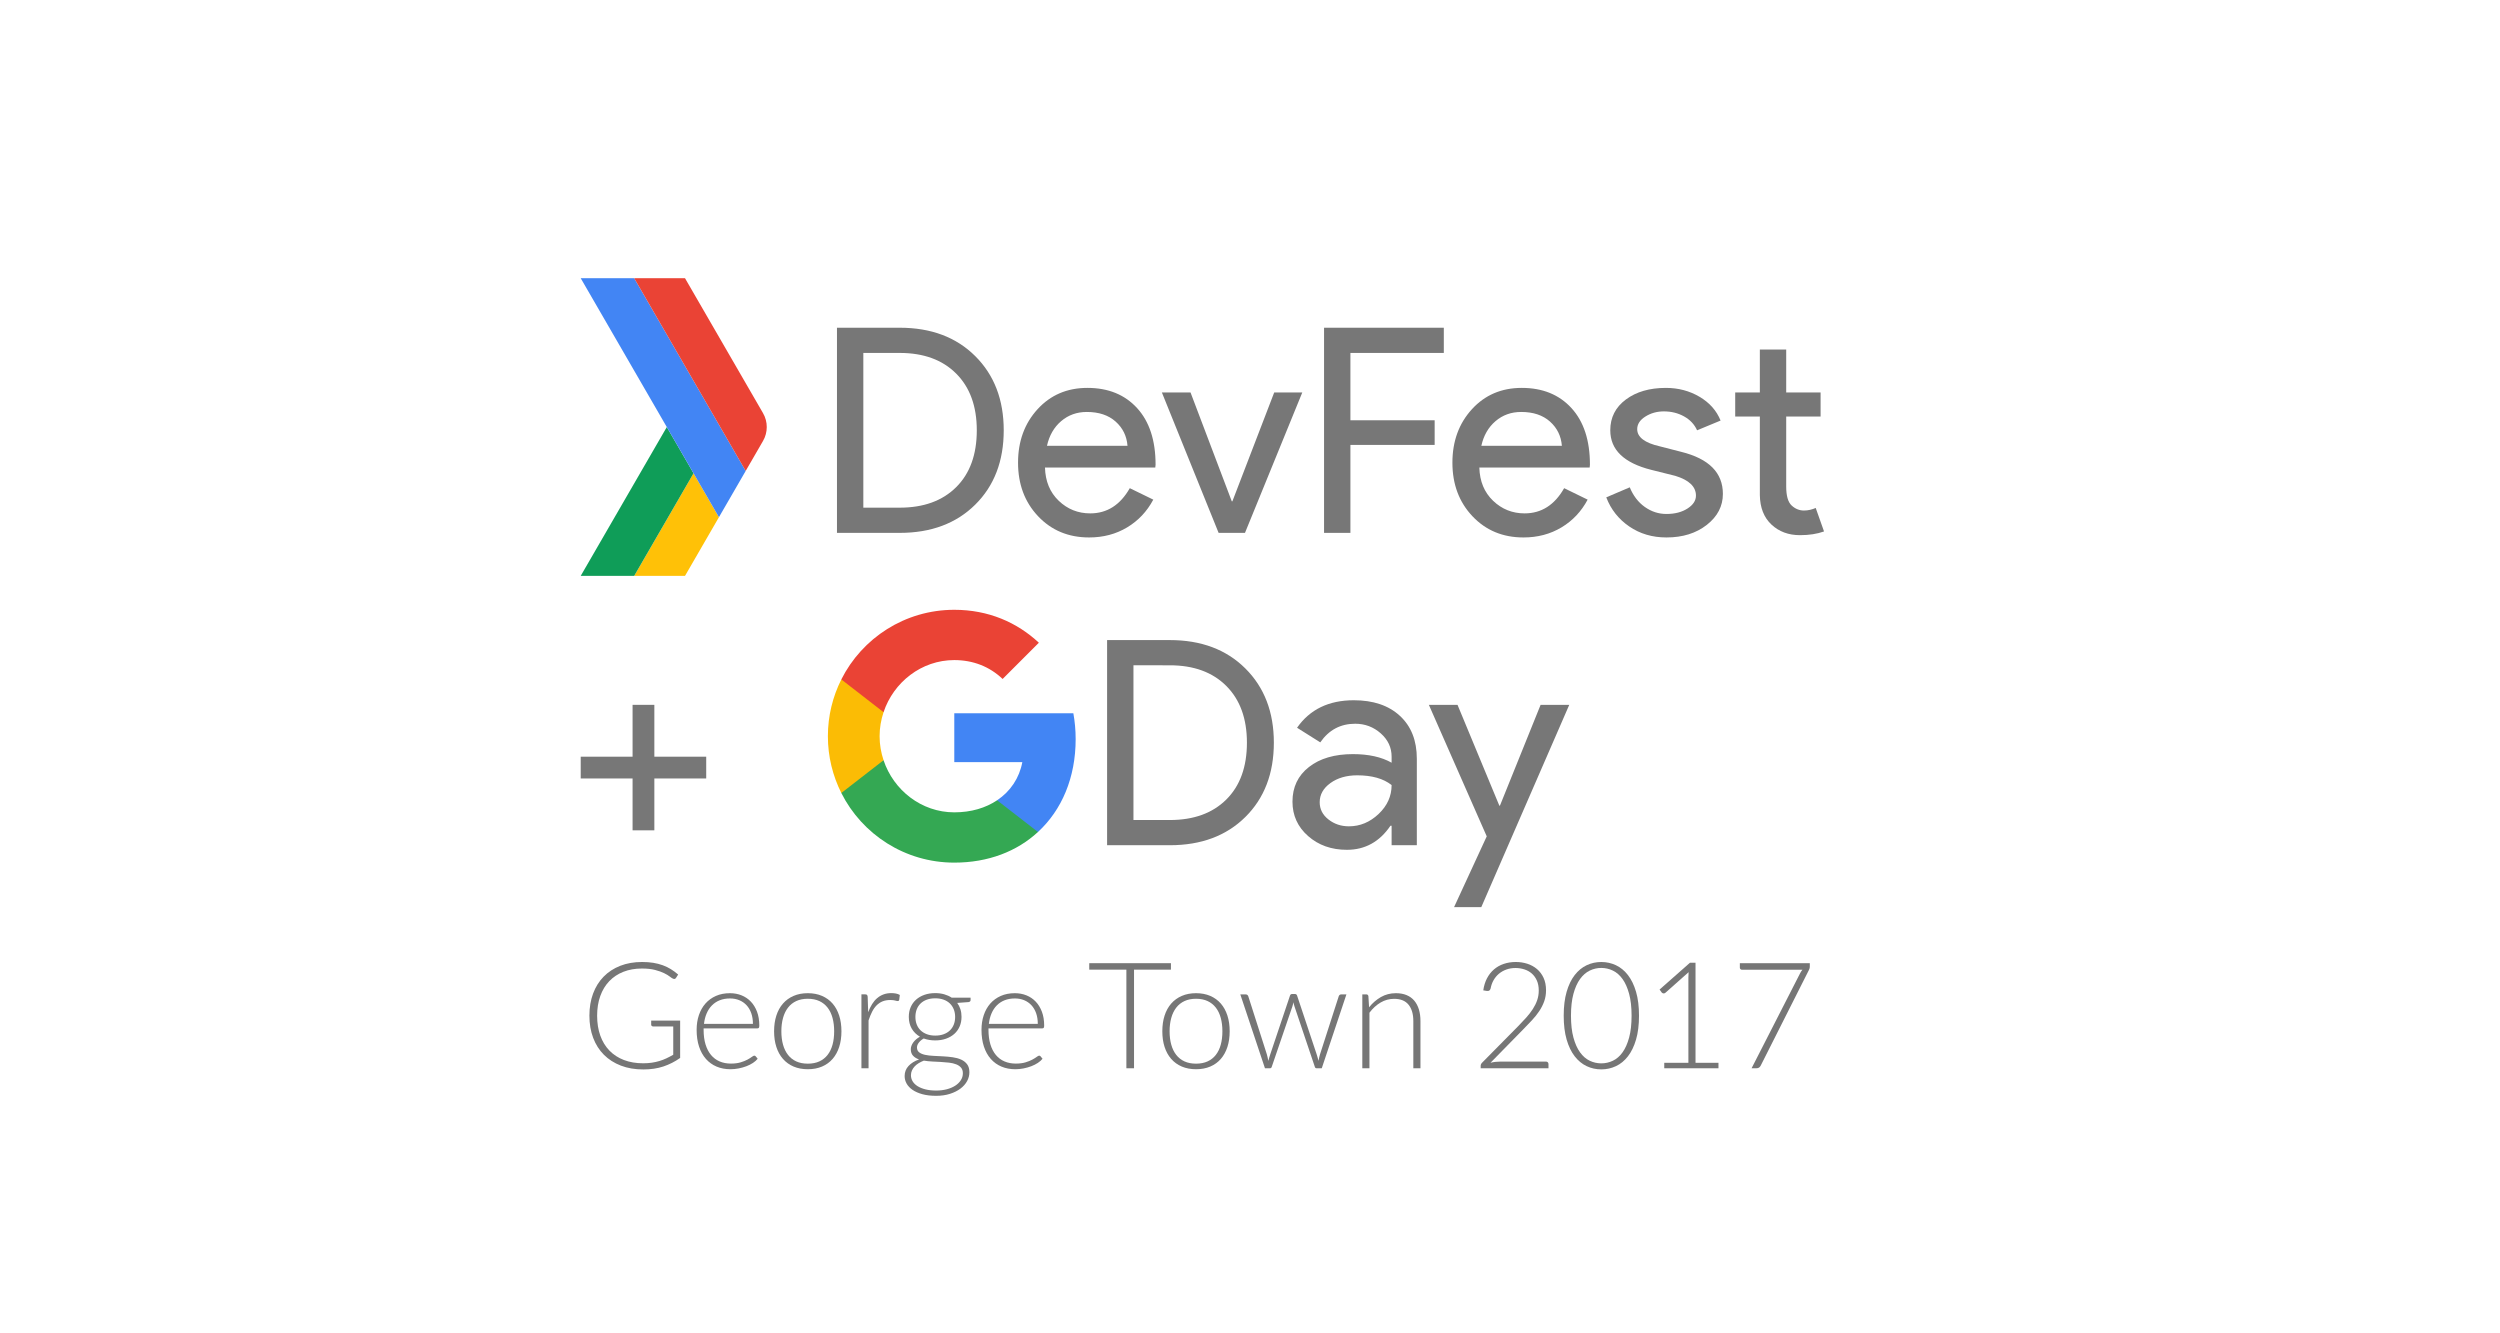 <?xml version="1.0" encoding="utf-8"?>
<!-- Generator: Adobe Illustrator 15.1.0, SVG Export Plug-In . SVG Version: 6.00 Build 0)  -->
<!DOCTYPE svg PUBLIC "-//W3C//DTD SVG 1.1//EN" "http://www.w3.org/Graphics/SVG/1.1/DTD/svg11.dtd">
<svg version="1.1" xmlns="http://www.w3.org/2000/svg" xmlns:xlink="http://www.w3.org/1999/xlink" x="0px" y="0px" width="1500px"
	 height="800px" viewBox="0 0 1500 800" enable-background="new 0 0 1500 800" xml:space="preserve">
<g id="Layer_1" display="none">
	<path display="inline" fill="#767676" d="M379.213,500.326v27.288c-3.834,2.712-7.92,4.792-12.261,6.239
		c-4.34,1.445-9.222,2.17-14.647,2.17c-6.075,0-11.537-0.932-16.383-2.795c-4.848-1.861-8.979-4.502-12.396-7.92
		s-6.04-7.549-7.866-12.396c-1.827-4.846-2.739-10.234-2.739-16.166s0.895-11.312,2.685-16.14c1.791-4.828,4.358-8.951,7.704-12.369
		c3.345-3.417,7.387-6.058,12.125-7.921c4.737-1.861,10.071-2.793,16.004-2.793c2.929,0,5.632,0.199,8.11,0.596
		c2.477,0.398,4.782,0.986,6.916,1.764c2.134,0.778,4.123,1.736,5.968,2.875c1.845,1.14,3.616,2.451,5.316,3.934l-1.519,2.387
		c-0.507,0.868-1.267,1.067-2.278,0.597c-0.543-0.217-1.321-0.723-2.333-1.519c-1.013-0.795-2.406-1.628-4.178-2.496
		c-1.772-0.867-3.97-1.645-6.591-2.332c-2.623-0.688-5.814-1.031-9.575-1.031c-4.991,0-9.503,0.796-13.535,2.387
		c-4.033,1.592-7.469,3.871-10.308,6.836c-2.84,2.966-5.027,6.583-6.564,10.85c-1.538,4.269-2.306,9.061-2.306,14.377
		c0,5.389,0.768,10.235,2.306,14.539c1.537,4.305,3.761,7.957,6.673,10.958c2.911,3.003,6.446,5.299,10.605,6.89
		c4.159,1.592,8.843,2.387,14.051,2.387c2.278,0,4.385-0.144,6.32-0.434c1.935-0.289,3.779-0.695,5.533-1.221
		c1.754-0.523,3.454-1.175,5.1-1.953c1.646-0.777,3.318-1.654,5.019-2.631v-20.67h-14.702c-0.398,0-0.732-0.125-1.004-0.379
		c-0.271-0.253-0.406-0.543-0.406-0.868v-3.038H379.213z"/>
	<path display="inline" fill="#767676" d="M396.355,506.022v1.03c0,4.051,0.47,7.614,1.411,10.688
		c0.939,3.074,2.278,5.652,4.014,7.73c1.736,2.08,3.834,3.645,6.294,4.693c2.459,1.049,5.208,1.572,8.245,1.572
		c2.713,0,5.063-0.298,7.053-0.895s3.662-1.266,5.019-2.008c1.356-0.74,2.432-1.41,3.228-2.006c0.795-0.598,1.374-0.896,1.736-0.896
		c0.47,0,0.831,0.182,1.085,0.543l1.41,1.736c-0.868,1.085-2.017,2.098-3.444,3.038c-1.43,0.94-3.021,1.745-4.774,2.414
		c-1.755,0.669-3.635,1.202-5.642,1.601c-2.008,0.396-4.024,0.596-6.049,0.596c-3.689,0-7.053-0.643-10.091-1.926
		s-5.643-3.154-7.813-5.614c-2.17-2.459-3.843-5.47-5.018-9.032c-1.176-3.563-1.764-7.641-1.764-12.234
		c0-3.869,0.552-7.439,1.655-10.714c1.103-3.272,2.693-6.094,4.773-8.463c2.08-2.368,4.629-4.222,7.649-5.561
		c3.02-1.338,6.446-2.007,10.28-2.007c3.038,0,5.859,0.523,8.463,1.572c2.604,1.05,4.864,2.577,6.781,4.584
		c1.917,2.008,3.427,4.477,4.53,7.406c1.103,2.929,1.654,6.293,1.654,10.09c0,0.796-0.108,1.338-0.325,1.627
		c-0.217,0.291-0.579,0.435-1.085,0.435H396.355z M432.378,502.713c0-2.893-0.407-5.487-1.221-7.785
		c-0.813-2.295-1.963-4.239-3.445-5.831c-1.483-1.591-3.246-2.812-5.289-3.662c-2.044-0.849-4.295-1.274-6.754-1.274
		c-2.785,0-5.281,0.434-7.486,1.302c-2.207,0.868-4.115,2.116-5.724,3.743c-1.609,1.627-2.902,3.58-3.879,5.859
		c-0.977,2.278-1.628,4.828-1.953,7.648H432.378z"/>
	<path display="inline" fill="#767676" d="M472.469,480.309c3.869,0,7.332,0.66,10.389,1.979c3.056,1.321,5.633,3.192,7.73,5.614
		c2.098,2.424,3.698,5.344,4.802,8.762c1.103,3.418,1.654,7.242,1.654,11.475c0,4.23-0.552,8.047-1.654,11.446
		c-1.104,3.399-2.704,6.312-4.802,8.734s-4.675,4.286-7.73,5.588c-3.057,1.302-6.52,1.952-10.389,1.952
		c-3.87,0-7.333-0.65-10.389-1.952c-3.057-1.302-5.643-3.165-7.758-5.588c-2.116-2.423-3.726-5.335-4.828-8.734
		c-1.104-3.399-1.655-7.216-1.655-11.446c0-4.232,0.552-8.057,1.655-11.475c1.103-3.418,2.712-6.338,4.828-8.762
		c2.115-2.422,4.701-4.293,7.758-5.614C465.136,480.969,468.599,480.309,472.469,480.309z M472.469,531.791
		c3.219,0,6.03-0.551,8.436-1.654s4.412-2.686,6.022-4.747c1.608-2.062,2.812-4.548,3.607-7.46c0.795-2.91,1.193-6.174,1.193-9.791
		c0-3.581-0.398-6.836-1.193-9.766c-0.796-2.93-1.999-5.434-3.607-7.514c-1.61-2.079-3.617-3.68-6.022-4.801
		s-5.217-1.682-8.436-1.682c-3.22,0-6.031,0.561-8.436,1.682c-2.406,1.121-4.413,2.722-6.022,4.801
		c-1.609,2.08-2.82,4.584-3.635,7.514c-0.813,2.93-1.22,6.185-1.22,9.766c0,3.617,0.406,6.881,1.22,9.791
		c0.814,2.912,2.025,5.398,3.635,7.46s3.616,3.644,6.022,4.747C466.438,531.24,469.249,531.791,472.469,531.791z"/>
	<path display="inline" fill="#767676" d="M516.574,494.195c0.831-2.205,1.78-4.167,2.848-5.885
		c1.066-1.718,2.297-3.174,3.689-4.367c1.392-1.193,2.947-2.107,4.665-2.74s3.626-0.949,5.724-0.949c1.12,0,2.225,0.1,3.31,0.299
		s2.043,0.551,2.875,1.057l-0.435,3.581c-0.181,0.579-0.524,0.868-1.03,0.868c-0.434,0-1.095-0.127-1.98-0.38
		c-0.887-0.253-2.053-0.38-3.499-0.38c-2.098,0-3.951,0.317-5.561,0.949c-1.609,0.634-3.057,1.583-4.34,2.849
		c-1.284,1.267-2.405,2.83-3.363,4.692c-0.959,1.863-1.836,4.006-2.631,6.429v34.937h-5.208v-53.979h2.767
		c0.614,0,1.048,0.127,1.302,0.38c0.253,0.253,0.415,0.688,0.488,1.302L516.574,494.195z"/>
	<path display="inline" fill="#767676" d="M591.385,483.563v1.791c0,0.796-0.507,1.284-1.52,1.465l-8.246,0.596
		c1.013,1.375,1.791,2.912,2.333,4.611c0.543,1.701,0.813,3.545,0.813,5.534c0,2.604-0.461,4.964-1.383,7.079
		c-0.923,2.116-2.225,3.926-3.906,5.426c-1.682,1.501-3.708,2.668-6.076,3.499c-2.369,0.832-4.982,1.247-7.839,1.247
		c-3.074,0-5.878-0.469-8.409-1.41c-1.519,0.868-2.722,1.891-3.607,3.065c-0.887,1.176-1.329,2.342-1.329,3.499
		c0,1.555,0.551,2.749,1.654,3.58c1.104,0.832,2.55,1.438,4.341,1.818c1.79,0.379,3.833,0.623,6.13,0.732
		c2.296,0.107,4.639,0.226,7.025,0.352c2.387,0.127,4.729,0.354,7.025,0.679c2.296,0.325,4.34,0.896,6.13,1.708
		c1.791,0.814,3.236,1.953,4.341,3.418c1.103,1.465,1.654,3.408,1.654,5.832c0,2.242-0.562,4.395-1.682,6.456
		c-1.122,2.062-2.74,3.888-4.855,5.479c-2.116,1.591-4.675,2.865-7.677,3.824c-3.002,0.958-6.365,1.438-10.09,1.438
		c-3.798,0-7.126-0.389-9.982-1.166c-2.857-0.778-5.254-1.826-7.188-3.146s-3.391-2.848-4.367-4.584s-1.464-3.58-1.464-5.533
		c0-2.857,0.939-5.309,2.82-7.352c1.88-2.043,4.448-3.643,7.704-4.801c-1.81-0.615-3.265-1.51-4.367-2.686
		c-1.104-1.175-1.655-2.775-1.655-4.801c0-0.76,0.145-1.555,0.435-2.387c0.289-0.832,0.723-1.655,1.302-2.469
		c0.578-0.814,1.283-1.582,2.116-2.306c0.831-0.724,1.771-1.374,2.82-1.953c-2.568-1.482-4.566-3.454-5.994-5.913
		c-1.43-2.459-2.144-5.334-2.144-8.626c0-2.604,0.462-4.964,1.384-7.079c0.922-2.116,2.232-3.934,3.934-5.453
		c1.699-1.519,3.733-2.693,6.103-3.525c2.368-0.832,5-1.248,7.894-1.248c2.387,0,4.584,0.289,6.591,0.867
		c2.008,0.58,3.807,1.394,5.398,2.441H591.385z M585.742,538.789c0-1.699-0.443-3.064-1.329-4.096
		c-0.887-1.03-2.07-1.835-3.553-2.414c-1.483-0.578-3.192-0.984-5.127-1.221c-1.936-0.234-3.96-0.406-6.076-0.516
		c-2.115-0.107-4.241-0.217-6.374-0.324c-2.135-0.109-4.142-0.326-6.022-0.652c-1.374,0.543-2.64,1.167-3.797,1.872
		c-1.158,0.706-2.152,1.511-2.984,2.415s-1.483,1.889-1.952,2.956c-0.471,1.066-0.706,2.215-0.706,3.444
		c0,1.592,0.407,3.065,1.221,4.422c0.814,1.355,2.008,2.531,3.581,3.526c1.573,0.994,3.499,1.78,5.777,2.36
		c2.278,0.577,4.9,0.867,7.866,0.867c2.748,0,5.308-0.308,7.677-0.922c2.368-0.615,4.43-1.484,6.185-2.604
		c1.754-1.121,3.128-2.46,4.123-4.015C585.245,542.334,585.742,540.635,585.742,538.789z M565.562,511.285
		c2.314,0,4.376-0.334,6.185-1.004c1.808-0.669,3.327-1.601,4.557-2.794s2.17-2.622,2.821-4.286
		c0.651-1.662,0.977-3.508,0.977-5.533s-0.335-3.879-1.004-5.561c-0.67-1.682-1.627-3.119-2.875-4.313s-2.767-2.116-4.557-2.768
		c-1.791-0.65-3.825-0.977-6.104-0.977s-4.313,0.326-6.104,0.977c-1.79,0.651-3.309,1.574-4.557,2.768s-2.197,2.631-2.849,4.313
		c-0.65,1.682-0.976,3.535-0.976,5.561s0.325,3.871,0.976,5.533c0.651,1.664,1.601,3.093,2.849,4.286s2.767,2.125,4.557,2.794
		C561.249,510.951,563.283,511.285,565.562,511.285z"/>
	<path display="inline" fill="#767676" d="M604.459,506.022v1.03c0,4.051,0.47,7.614,1.411,10.688
		c0.939,3.074,2.278,5.652,4.014,7.73c1.736,2.08,3.834,3.645,6.294,4.693c2.459,1.049,5.208,1.572,8.245,1.572
		c2.713,0,5.063-0.298,7.053-0.895s3.662-1.266,5.019-2.008c1.356-0.74,2.432-1.41,3.228-2.006c0.795-0.598,1.374-0.896,1.736-0.896
		c0.47,0,0.831,0.182,1.085,0.543l1.41,1.736c-0.868,1.085-2.017,2.098-3.444,3.038c-1.43,0.94-3.021,1.745-4.774,2.414
		c-1.755,0.669-3.635,1.202-5.642,1.601c-2.008,0.396-4.024,0.596-6.049,0.596c-3.689,0-7.053-0.643-10.091-1.926
		s-5.643-3.154-7.813-5.614c-2.17-2.459-3.843-5.47-5.018-9.032c-1.176-3.563-1.764-7.641-1.764-12.234
		c0-3.869,0.552-7.439,1.655-10.714c1.103-3.272,2.693-6.094,4.773-8.463c2.08-2.368,4.629-4.222,7.649-5.561
		c3.02-1.338,6.446-2.007,10.28-2.007c3.038,0,5.859,0.523,8.463,1.572c2.604,1.05,4.864,2.577,6.781,4.584
		c1.917,2.008,3.427,4.477,4.53,7.406c1.103,2.929,1.654,6.293,1.654,10.09c0,0.796-0.108,1.338-0.325,1.627
		c-0.217,0.291-0.579,0.435-1.085,0.435H604.459z M640.481,502.713c0-2.893-0.407-5.487-1.221-7.785
		c-0.813-2.295-1.963-4.239-3.445-5.831c-1.483-1.591-3.246-2.812-5.289-3.662c-2.044-0.849-4.295-1.274-6.754-1.274
		c-2.785,0-5.281,0.434-7.486,1.302c-2.207,0.868-4.115,2.116-5.724,3.743c-1.609,1.627-2.902,3.58-3.879,5.859
		c-0.977,2.278-1.628,4.828-1.953,7.648H640.481z"/>
	<path display="inline" fill="#767676" d="M737.752,463.111H710.79v72.043h-5.588v-72.043h-27.125v-4.721h59.675V463.111z"/>
	<path display="inline" fill="#767676" d="M756.089,480.309c3.869,0,7.332,0.66,10.389,1.979c3.056,1.321,5.633,3.192,7.73,5.614
		c2.098,2.424,3.698,5.344,4.802,8.762c1.103,3.418,1.654,7.242,1.654,11.475c0,4.23-0.552,8.047-1.654,11.446
		c-1.104,3.399-2.704,6.312-4.802,8.734s-4.675,4.286-7.73,5.588c-3.057,1.302-6.52,1.952-10.389,1.952
		c-3.87,0-7.333-0.65-10.389-1.952c-3.057-1.302-5.643-3.165-7.758-5.588c-2.116-2.423-3.726-5.335-4.828-8.734
		c-1.104-3.399-1.655-7.216-1.655-11.446c0-4.232,0.552-8.057,1.655-11.475c1.103-3.418,2.712-6.338,4.828-8.762
		c2.115-2.422,4.701-4.293,7.758-5.614C748.756,480.969,752.219,480.309,756.089,480.309z M756.089,531.791
		c3.219,0,6.03-0.551,8.436-1.654s4.412-2.686,6.022-4.747c1.608-2.062,2.812-4.548,3.607-7.46c0.795-2.91,1.193-6.174,1.193-9.791
		c0-3.581-0.398-6.836-1.193-9.766c-0.796-2.93-1.999-5.434-3.607-7.514c-1.61-2.079-3.617-3.68-6.022-4.801
		s-5.217-1.682-8.436-1.682c-3.22,0-6.031,0.561-8.436,1.682c-2.406,1.121-4.413,2.722-6.022,4.801
		c-1.609,2.08-2.82,4.584-3.635,7.514c-0.813,2.93-1.22,6.185-1.22,9.766c0,3.617,0.406,6.881,1.22,9.791
		c0.814,2.912,2.025,5.398,3.635,7.46s3.616,3.644,6.022,4.747C750.058,531.24,752.869,531.791,756.089,531.791z"/>
	<path display="inline" fill="#767676" d="M865.945,481.176l-18.011,53.979h-3.852c-0.615,0-1.031-0.379-1.248-1.139l-14.756-43.834
		c-0.182-0.543-0.344-1.085-0.488-1.627c-0.145-0.543-0.271-1.086-0.38-1.628c-0.181,1.085-0.452,2.17-0.813,3.255l-14.973,43.834
		c-0.218,0.76-0.651,1.139-1.303,1.139h-3.688l-18.011-53.979h3.905c0.507,0,0.923,0.136,1.248,0.407
		c0.325,0.271,0.543,0.569,0.651,0.896l13.616,42.586c0.217,0.832,0.416,1.637,0.597,2.414s0.326,1.546,0.435,2.306
		c0.217-0.76,0.434-1.528,0.65-2.306c0.218-0.777,0.47-1.582,0.76-2.414l14.431-42.967c0.253-0.795,0.76-1.193,1.519-1.193h2.116
		c0.795,0,1.319,0.398,1.573,1.193l14.322,42.967c0.252,0.832,0.488,1.627,0.705,2.387s0.415,1.52,0.597,2.279
		c0.144-0.76,0.298-1.52,0.461-2.279s0.37-1.555,0.624-2.387l13.726-42.586c0.144-0.398,0.379-0.715,0.705-0.949
		c0.325-0.235,0.705-0.354,1.139-0.354H865.945z"/>
	<path display="inline" fill="#767676" d="M882.492,490.615c2.495-3.109,5.379-5.605,8.652-7.486c3.273-1.88,6.917-2.82,10.932-2.82
		c2.965,0,5.578,0.47,7.839,1.41c2.26,0.941,4.132,2.297,5.615,4.068c1.482,1.772,2.604,3.906,3.363,6.402
		c0.76,2.494,1.14,5.316,1.14,8.463v34.502h-5.208v-34.502c0-5.063-1.158-9.033-3.473-11.908s-5.841-4.313-10.578-4.313
		c-3.509,0-6.791,0.895-9.847,2.685c-3.057,1.79-5.777,4.277-8.164,7.46v40.578h-5.208v-53.979h2.875
		c0.903,0,1.428,0.453,1.573,1.356L882.492,490.615z"/>
	<path display="inline" fill="#767676" d="M1011.715,530.272c0.578,0,1.03,0.172,1.355,0.515c0.326,0.345,0.488,0.787,0.488,1.33
		v3.037h-49.53v-1.844c0-0.398,0.1-0.805,0.299-1.221c0.198-0.416,0.461-0.768,0.787-1.059l26.202-26.527
		c2.17-2.206,4.178-4.34,6.021-6.402c1.845-2.061,3.445-4.141,4.802-6.238s2.414-4.25,3.174-6.455
		c0.759-2.206,1.139-4.558,1.139-7.053c0-2.821-0.471-5.271-1.41-7.352c-0.941-2.079-2.188-3.788-3.743-5.127
		c-1.556-1.337-3.364-2.332-5.425-2.983c-2.062-0.651-4.196-0.976-6.402-0.976c-2.423,0-4.656,0.371-6.699,1.111
		c-2.044,0.742-3.852,1.772-5.426,3.092c-1.573,1.321-2.875,2.895-3.905,4.721c-1.031,1.826-1.745,3.824-2.144,5.994
		c-0.253,0.796-0.588,1.32-1.003,1.573c-0.416,0.253-0.986,0.345-1.709,0.271l-2.658-0.435c0.47-3.29,1.374-6.22,2.712-8.788
		c1.338-2.567,3.038-4.737,5.1-6.51s4.449-3.12,7.161-4.042c2.713-0.922,5.643-1.383,8.789-1.383c2.929,0,5.723,0.426,8.381,1.274
		c2.658,0.851,5.009,2.134,7.053,3.853c2.043,1.717,3.662,3.869,4.855,6.455s1.79,5.615,1.79,9.087c0,2.894-0.443,5.579-1.329,8.056
		c-0.887,2.479-2.089,4.855-3.607,7.135c-1.519,2.277-3.282,4.494-5.289,6.645c-2.008,2.152-4.115,4.35-6.32,6.592l-24.033,24.521
		c1.157-0.289,2.36-0.506,3.608-0.651c1.247-0.144,2.504-0.217,3.77-0.217H1011.715z"/>
	<path display="inline" fill="#767676" d="M1079.688,496.746c0,6.727-0.724,12.551-2.17,17.469
		c-1.447,4.918-3.418,8.987-5.913,12.205c-2.496,3.221-5.417,5.615-8.762,7.189c-3.346,1.572-6.917,2.359-10.714,2.359
		c-3.798,0-7.36-0.787-10.688-2.359c-3.328-1.574-6.239-3.969-8.734-7.189c-2.495-3.218-4.458-7.287-5.886-12.205
		c-1.43-4.918-2.144-10.742-2.144-17.469c0-6.728,0.714-12.55,2.144-17.469c1.428-4.918,3.391-8.986,5.886-12.207
		c2.495-3.218,5.406-5.614,8.734-7.188c3.327-1.573,6.89-2.359,10.688-2.359c3.797,0,7.368,0.786,10.714,2.359
		c3.345,1.573,6.266,3.97,8.762,7.188c2.495,3.221,4.466,7.289,5.913,12.207C1078.965,484.196,1079.688,490.019,1079.688,496.746z
		 M1074.264,496.746c0-6.221-0.597-11.537-1.79-15.949c-1.194-4.412-2.794-8.021-4.802-10.823c-2.007-2.803-4.358-4.855-7.053-6.157
		c-2.694-1.303-5.524-1.953-8.489-1.953c-2.967,0-5.787,0.65-8.464,1.953c-2.677,1.302-5.027,3.354-7.052,6.157
		c-2.026,2.803-3.635,6.411-4.828,10.823c-1.194,4.412-1.791,9.729-1.791,15.949c0,6.258,0.597,11.582,1.791,15.977
		c1.193,4.395,2.802,7.993,4.828,10.795c2.024,2.804,4.375,4.848,7.052,6.131c2.677,1.284,5.497,1.926,8.464,1.926
		c2.965,0,5.795-0.642,8.489-1.926c2.694-1.283,5.046-3.327,7.053-6.131c2.008-2.802,3.607-6.4,4.802-10.795
		C1073.667,508.328,1074.264,503.004,1074.264,496.746z"/>
	<path display="inline" fill="#767676" d="M1137.734,531.141v4.014h-39.603v-4.014h17.632v-62.279c0-1.229,0.054-2.531,0.162-3.906
		L1099,479.982c-0.507,0.434-1.013,0.597-1.519,0.488c-0.507-0.108-0.904-0.325-1.193-0.65l-1.573-2.17l22.188-19.585h4.069v73.075
		H1137.734z"/>
	<path display="inline" fill="#767676" d="M1204.461,458.391v2.333c0,0.616-0.073,1.149-0.217,1.601
		c-0.146,0.453-0.308,0.841-0.488,1.166l-35.154,69.711c-0.29,0.58-0.678,1.05-1.166,1.411c-0.488,0.362-1.131,0.542-1.926,0.542
		h-3.581l35.479-69.439c0.47-0.939,1.031-1.791,1.682-2.55h-44.268c-0.398,0-0.742-0.144-1.031-0.435
		c-0.289-0.289-0.434-0.632-0.434-1.03v-3.31H1204.461z"/>
	<polygon display="inline" fill="#FFC107" points="258.871,394.875 247.897,375.89 221.552,421.438 244.108,421.438 
		259.172,395.393 	"/>
	<polygon display="inline" fill="#0F9D58" points="236.025,355.365 247.897,375.89 221.551,421.439 197.807,421.439 	"/>
	<polygon display="inline" fill="#4285F4" points="221.551,289.292 197.807,289.292 259.172,395.393 271.035,374.877 
		271.045,374.856 	"/>
	<path display="inline" fill="#DB4437" d="M278.735,361.558c2.222-3.83,2.222-8.557,0-12.388l-34.626-59.879h-22.559l49.494,85.566
		L278.735,361.558z"/>
	<path display="inline" fill="#777777" d="M311.572,402.35v-91.077h27.856c13.908,0,25.079,4.198,33.519,12.593
		c8.437,8.395,12.656,19.379,12.656,32.946c0,13.654-4.22,24.657-12.656,33.009c-8.439,8.353-19.61,12.529-33.519,12.529H311.572z
		 M323.275,322.467v68.689h16.153c10.601,0,18.953-3.031,25.06-9.095c6.104-6.062,9.158-14.479,9.158-25.249
		c0-10.685-3.054-19.081-9.158-25.186c-6.106-6.106-14.459-9.159-25.06-9.159H323.275z"/>
	<path display="inline" fill="#777777" d="M423.508,404.385c-9.158,0-16.707-3.137-22.641-9.413
		c-5.938-6.275-8.905-14.203-8.905-23.787c0-9.496,2.882-17.405,8.649-23.723c5.767-6.317,13.144-9.477,22.135-9.477
		c9.242,0,16.6,2.989,22.068,8.968c5.471,5.978,8.205,14.354,8.205,25.123l-0.127,1.271h-48.974
		c0.169,6.106,2.204,11.025,6.106,14.756c3.898,3.732,8.563,5.597,13.992,5.597c7.461,0,13.313-3.731,17.553-11.194l10.431,5.088
		c-2.797,5.259-6.677,9.371-11.638,12.338C435.402,402.9,429.783,404.385,423.508,404.385 M404.811,363.68h35.742
		c-0.34-4.325-2.098-7.906-5.277-10.749c-3.182-2.84-7.442-4.261-12.784-4.261c-4.41,0-8.204,1.358-11.386,4.071
		C407.926,355.456,405.828,359.101,404.811,363.68"/>
	<polygon display="inline" fill="#777777" points="492.707,402.35 481.004,402.35 455.817,340.021 468.537,340.021 486.854,388.358 
		487.109,388.358 505.682,340.021 518.146,340.021 	"/>
	<polygon display="inline" fill="#777777" points="539.516,363.299 539.516,402.35 527.813,402.35 527.813,311.273 580.982,311.273 
		580.982,322.467 539.516,322.467 539.516,352.36 576.912,352.36 576.912,363.299 	"/>
	<path display="inline" fill="#777777" d="M616.344,404.385c-9.158,0-16.707-3.137-22.642-9.413
		c-5.937-6.275-8.905-14.203-8.905-23.787c0-9.496,2.883-17.405,8.65-23.723c5.766-6.317,13.143-9.477,22.134-9.477
		c9.241,0,16.599,2.989,22.069,8.968c5.47,5.978,8.203,14.354,8.203,25.123l-0.127,1.271h-48.973
		c0.169,6.106,2.204,11.025,6.105,14.756c3.899,3.732,8.564,5.597,13.992,5.597c7.463,0,13.313-3.731,17.555-11.194l10.43,5.088
		c-2.797,5.259-6.677,9.371-11.639,12.338C628.236,402.9,622.618,404.385,616.344,404.385 M597.645,363.68h35.744
		c-0.341-4.325-2.099-7.906-5.279-10.749c-3.18-2.84-7.441-4.261-12.783-4.261c-4.41,0-8.204,1.358-11.385,4.071
		C600.762,355.456,598.663,359.101,597.645,363.68"/>
	<path display="inline" fill="#777777" d="M704.875,385.05c0,5.428-2.375,10.007-7.125,13.738
		c-4.75,3.729-10.729,5.596-17.935,5.596c-6.276,0-11.788-1.633-16.537-4.896c-4.75-3.264-8.14-7.569-10.175-12.912l10.43-4.452
		c1.527,3.733,3.754,6.636,6.678,8.714c2.927,2.079,6.127,3.116,9.604,3.116c3.731,0,6.847-0.805,9.349-2.417
		c2.502-1.61,3.754-3.518,3.754-5.724c0-3.985-3.053-6.91-9.16-8.777l-10.684-2.671c-12.129-3.053-18.189-8.904-18.189-17.554
		c0-5.68,2.309-10.24,6.932-13.674c4.62-3.435,10.536-5.152,17.745-5.152c5.511,0,10.494,1.316,14.946,3.943
		c4.451,2.63,7.568,6.15,9.349,10.558l-10.431,4.325c-1.188-2.627-3.115-4.684-5.787-6.169c-2.672-1.483-5.66-2.226-8.969-2.226
		c-3.053,0-5.787,0.763-8.203,2.289c-2.418,1.527-3.625,3.393-3.625,5.597c0,3.562,3.348,6.106,10.049,7.632l9.412,2.417
		C698.684,369.404,704.875,375.637,704.875,385.05"/>
	<path display="inline" fill="#777777" d="M739.092,403.367c-5.09,0-9.309-1.568-12.658-4.707c-3.35-3.136-5.068-7.504-5.151-13.101
		v-34.854h-10.938V340.02h10.938v-19.08h11.703v19.08h15.265v10.685h-15.265v31.038c0,4.156,0.806,6.976,2.417,8.458
		c1.609,1.485,3.434,2.227,5.469,2.227c0.934,0,1.846-0.105,2.736-0.318c0.889-0.211,1.716-0.487,2.48-0.827l3.688,10.43
		C746.723,402.814,743.161,403.367,739.092,403.367"/>
	<polygon display="inline" fill="#777777" points="843.139,363.044 843.139,372.711 820.116,372.711 820.116,395.735 
		810.448,395.735 810.448,372.711 787.424,372.711 787.424,363.044 810.448,363.044 810.448,340.021 820.116,340.021 
		820.116,363.044 	"/>
	<path display="inline" fill="#777777" d="M1015.408,402.35v-91.077h27.856c13.908,0,25.079,4.198,33.519,12.593
		c8.437,8.395,12.656,19.379,12.656,32.946c0,13.654-4.22,24.657-12.656,33.009c-8.439,8.353-19.61,12.529-33.519,12.529H1015.408z
		 M1027.111,322.467v68.689h16.153c10.601,0,18.953-3.031,25.06-9.095c6.104-6.062,9.158-14.479,9.158-25.249
		c0-10.685-3.054-19.081-9.158-25.186c-6.106-6.106-14.459-9.159-25.06-9.159H1027.111z"/>
	<path display="inline" fill="#777777" d="M1124.928,337.986c8.65,0,15.475,2.311,20.48,6.932
		c5.002,4.623,7.504,10.962,7.504,19.017v38.415h-11.193v-8.65h-0.51c-4.832,7.124-11.279,10.685-19.334,10.685
		c-6.869,0-12.615-2.035-17.235-6.105c-4.623-4.071-6.933-9.159-6.933-15.264c0-6.444,2.437-11.576,7.313-15.392
		c4.875-3.816,11.386-5.724,19.526-5.724c6.951,0,12.677,1.272,17.172,3.816v-2.671c0-4.071-1.612-7.525-4.834-10.367
		c-3.225-2.841-6.995-4.262-11.321-4.262c-6.53,0-11.703,2.757-15.519,8.269l-10.303-6.488
		C1105.422,342.057,1113.817,337.986,1124.928,337.986 M1109.791,383.27c0,3.053,1.291,5.597,3.879,7.632
		c2.586,2.035,5.617,3.053,9.096,3.053c4.917,0,9.305-1.823,13.166-5.47c3.857-3.646,5.787-7.928,5.787-12.847
		c-3.647-2.882-8.736-4.325-15.264-4.325c-4.752,0-8.715,1.144-11.894,3.435C1111.381,377.037,1109.791,379.878,1109.791,383.27"/>
	<polygon display="inline" fill="#777777" points="1220.585,340.021 1181.533,429.826 1169.448,429.826 1183.949,398.407 
		1158.256,340.021 1170.976,340.021 1189.548,384.795 1189.802,384.795 1207.863,340.021 	"/>
	<path display="inline" fill="#4285F4" d="M1001.449,355.226c0-3.979-0.365-7.806-1.022-11.479H947.57v21.712h30.203
		c-1.303,7.016-5.256,12.959-11.199,16.936v14.078h18.142C995.322,386.705,1001.449,372.316,1001.449,355.226"/>
	<path display="inline" fill="#34A853" d="M947.57,410.07c15.149,0,27.853-5.023,37.146-13.597l-18.142-14.078
		c-5.023,3.366-11.453,5.352-19.004,5.352c-14.615,0-26.988-9.865-31.403-23.134h-18.749v14.542
		C906.648,397.496,925.635,410.07,947.57,410.07"/>
	<path display="inline" fill="#FBBC05" d="M916.166,364.613c-1.121-3.367-1.76-6.959-1.76-10.662c0-3.7,0.639-7.295,1.76-10.662
		v-14.542h-18.748c-3.801,7.578-5.969,16.148-5.969,25.204c0,9.056,2.168,17.622,5.969,25.204L916.166,364.613z"/>
	<path display="inline" fill="#EA4335" d="M947.57,320.151c8.238,0,15.637,2.833,21.451,8.391l16.096-16.094
		c-9.719-9.058-22.422-14.617-37.547-14.617c-21.936,0-40.922,12.574-50.152,30.916l18.749,14.542
		C920.582,330.022,932.955,320.151,947.57,320.151"/>
</g>
<g id="Layer_2" display="none">
	<path display="inline" fill="#767676" d="M378.945,500.033v27.289c-3.834,2.712-7.92,4.792-12.261,6.238
		c-4.34,1.445-9.222,2.17-14.647,2.17c-6.075,0-11.537-0.931-16.383-2.794c-4.848-1.862-8.979-4.503-12.396-7.921
		s-6.04-7.549-7.866-12.396c-1.827-4.846-2.739-10.234-2.739-16.166c0-5.931,0.895-11.311,2.685-16.139
		c1.791-4.828,4.358-8.951,7.704-12.369c3.345-3.418,7.387-6.058,12.125-7.921c4.737-1.862,10.071-2.794,16.004-2.794
		c2.929,0,5.632,0.199,8.11,0.597c2.477,0.398,4.782,0.985,6.916,1.763c2.134,0.779,4.123,1.736,5.968,2.876s3.616,2.45,5.316,3.933
		l-1.519,2.387c-0.507,0.869-1.267,1.068-2.278,0.598c-0.543-0.217-1.321-0.723-2.333-1.52c-1.013-0.795-2.406-1.627-4.178-2.495
		c-1.772-0.868-3.97-1.646-6.591-2.333c-2.623-0.687-5.814-1.031-9.575-1.031c-4.991,0-9.503,0.797-13.535,2.388
		c-4.033,1.592-7.469,3.87-10.308,6.835c-2.84,2.967-5.027,6.584-6.564,10.851c-1.538,4.269-2.306,9.06-2.306,14.376
		c0,5.39,0.768,10.236,2.306,14.539c1.537,4.305,3.761,7.957,6.673,10.959c2.911,3.002,6.446,5.299,10.605,6.889
		c4.159,1.593,8.843,2.388,14.051,2.388c2.278,0,4.385-0.144,6.32-0.435c1.935-0.289,3.779-0.695,5.533-1.221
		c1.754-0.523,3.454-1.174,5.1-1.952c1.646-0.777,3.318-1.655,5.019-2.632v-20.669h-14.702c-0.398,0-0.732-0.126-1.004-0.38
		c-0.271-0.252-0.406-0.542-0.406-0.867v-3.039H378.945z"/>
	<path display="inline" fill="#767676" d="M396.088,505.73v1.03c0,4.051,0.47,7.614,1.411,10.688
		c0.939,3.074,2.278,5.651,4.014,7.73c1.736,2.08,3.834,3.644,6.294,4.692c2.459,1.05,5.208,1.573,8.245,1.573
		c2.713,0,5.063-0.298,7.053-0.896c1.989-0.596,3.662-1.266,5.019-2.007s2.432-1.41,3.228-2.007
		c0.795-0.598,1.374-0.896,1.736-0.896c0.47,0,0.831,0.182,1.085,0.542l1.41,1.736c-0.868,1.086-2.017,2.098-3.444,3.039
		c-1.43,0.939-3.021,1.744-4.774,2.414c-1.755,0.669-3.635,1.202-5.642,1.6c-2.008,0.397-4.024,0.597-6.049,0.597
		c-3.689,0-7.053-0.643-10.091-1.926s-5.643-3.155-7.813-5.614s-3.843-5.471-5.018-9.033c-1.176-3.563-1.764-7.64-1.764-12.233
		c0-3.87,0.552-7.44,1.655-10.714c1.103-3.273,2.693-6.094,4.773-8.463s4.629-4.223,7.649-5.561c3.02-1.338,6.446-2.008,10.28-2.008
		c3.038,0,5.859,0.524,8.463,1.573c2.604,1.05,4.864,2.577,6.781,4.584s3.427,4.476,4.53,7.405c1.103,2.93,1.654,6.293,1.654,10.09
		c0,0.797-0.108,1.339-0.325,1.628c-0.217,0.29-0.579,0.435-1.085,0.435H396.088z M432.11,502.421c0-2.894-0.407-5.487-1.221-7.785
		c-0.813-2.296-1.963-4.239-3.445-5.831c-1.483-1.592-3.246-2.813-5.289-3.662c-2.044-0.85-4.295-1.275-6.754-1.275
		c-2.785,0-5.281,0.434-7.486,1.303c-2.207,0.867-4.115,2.115-5.724,3.742c-1.609,1.628-2.902,3.581-3.879,5.859
		c-0.977,2.279-1.628,4.828-1.953,7.649H432.11z"/>
	<path display="inline" fill="#767676" d="M472.201,480.016c3.869,0,7.332,0.66,10.389,1.98c3.056,1.32,5.633,3.191,7.73,5.614
		c2.098,2.424,3.698,5.344,4.802,8.762c1.103,3.417,1.654,7.242,1.654,11.474s-0.552,8.048-1.654,11.447
		c-1.104,3.399-2.704,6.311-4.802,8.734c-2.098,2.423-4.675,4.285-7.73,5.588c-3.057,1.301-6.52,1.952-10.389,1.952
		c-3.87,0-7.333-0.651-10.389-1.952c-3.057-1.303-5.643-3.165-7.758-5.588c-2.116-2.424-3.726-5.335-4.828-8.734
		c-1.104-3.399-1.655-7.216-1.655-11.447s0.552-8.057,1.655-11.474c1.103-3.418,2.712-6.338,4.828-8.762
		c2.115-2.423,4.701-4.294,7.758-5.614C464.868,480.676,468.331,480.016,472.201,480.016z M472.201,531.499
		c3.219,0,6.03-0.552,8.436-1.655c2.405-1.103,4.412-2.686,6.022-4.746c1.608-2.063,2.812-4.548,3.607-7.46
		c0.795-2.911,1.193-6.175,1.193-9.792c0-3.58-0.398-6.836-1.193-9.766c-0.796-2.929-1.999-5.433-3.607-7.513
		c-1.61-2.079-3.617-3.68-6.022-4.802c-2.405-1.12-5.217-1.682-8.436-1.682c-3.22,0-6.031,0.562-8.436,1.682
		c-2.406,1.122-4.413,2.723-6.022,4.802c-1.609,2.08-2.82,4.584-3.635,7.513c-0.813,2.93-1.22,6.186-1.22,9.766
		c0,3.617,0.406,6.881,1.22,9.792c0.814,2.912,2.025,5.397,3.635,7.46c1.609,2.061,3.616,3.644,6.022,4.746
		C466.17,530.947,468.981,531.499,472.201,531.499z"/>
	<path display="inline" fill="#767676" d="M516.307,493.903c0.831-2.206,1.78-4.167,2.848-5.886
		c1.066-1.717,2.297-3.174,3.689-4.367c1.392-1.193,2.947-2.106,4.665-2.74c1.718-0.632,3.626-0.949,5.724-0.949
		c1.12,0,2.225,0.101,3.31,0.299c1.085,0.199,2.043,0.552,2.875,1.058l-0.435,3.581c-0.181,0.578-0.524,0.867-1.03,0.867
		c-0.434,0-1.095-0.126-1.98-0.379c-0.887-0.253-2.053-0.381-3.499-0.381c-2.098,0-3.951,0.318-5.561,0.95
		c-1.609,0.634-3.057,1.583-4.34,2.849c-1.284,1.266-2.405,2.83-3.363,4.691c-0.959,1.863-1.836,4.007-2.631,6.43v34.937h-5.208
		v-53.979h2.767c0.614,0,1.048,0.127,1.302,0.38c0.253,0.253,0.415,0.688,0.488,1.302L516.307,493.903z"/>
	<path display="inline" fill="#767676" d="M591.117,483.271v1.79c0,0.797-0.507,1.285-1.52,1.465l-8.246,0.597
		c1.013,1.375,1.791,2.912,2.333,4.611c0.543,1.7,0.813,3.545,0.813,5.534c0,2.604-0.461,4.963-1.383,7.079
		c-0.923,2.116-2.225,3.925-3.906,5.425c-1.682,1.502-3.708,2.668-6.076,3.5c-2.369,0.832-4.982,1.247-7.839,1.247
		c-3.074,0-5.878-0.47-8.409-1.411c-1.519,0.869-2.722,1.891-3.607,3.066c-0.887,1.176-1.329,2.342-1.329,3.498
		c0,1.556,0.551,2.75,1.654,3.581c1.104,0.832,2.55,1.438,4.341,1.817c1.79,0.379,3.833,0.623,6.13,0.732
		c2.296,0.108,4.639,0.227,7.025,0.353c2.387,0.127,4.729,0.353,7.025,0.679c2.296,0.324,4.34,0.895,6.13,1.708
		c1.791,0.813,3.236,1.953,4.341,3.418c1.103,1.465,1.654,3.408,1.654,5.832c0,2.241-0.562,4.394-1.682,6.456
		c-1.122,2.061-2.74,3.887-4.855,5.479c-2.116,1.592-4.675,2.866-7.677,3.824c-3.002,0.959-6.365,1.438-10.09,1.438
		c-3.798,0-7.126-0.39-9.982-1.167c-2.857-0.777-5.254-1.826-7.188-3.146s-3.391-2.848-4.367-4.584s-1.464-3.58-1.464-5.533
		c0-2.857,0.939-5.309,2.82-7.352c1.88-2.042,4.448-3.643,7.704-4.801c-1.81-0.614-3.265-1.51-4.367-2.686
		c-1.104-1.174-1.655-2.775-1.655-4.801c0-0.76,0.145-1.555,0.435-2.387c0.289-0.832,0.723-1.654,1.302-2.469
		c0.578-0.813,1.283-1.582,2.116-2.305c0.831-0.724,1.771-1.375,2.82-1.953c-2.568-1.482-4.566-3.454-5.994-5.914
		c-1.43-2.459-2.144-5.334-2.144-8.625c0-2.604,0.462-4.965,1.384-7.08s2.232-3.934,3.934-5.452
		c1.699-1.519,3.733-2.694,6.103-3.526c2.368-0.832,5-1.248,7.894-1.248c2.387,0,4.584,0.29,6.591,0.868
		c2.008,0.579,3.807,1.394,5.398,2.441H591.117z M585.475,538.497c0-1.7-0.443-3.065-1.329-4.096
		c-0.887-1.03-2.07-1.835-3.553-2.415c-1.483-0.577-3.192-0.984-5.127-1.22c-1.936-0.235-3.96-0.407-6.076-0.516
		c-2.115-0.108-4.241-0.217-6.374-0.325c-2.135-0.109-4.142-0.326-6.022-0.651c-1.374,0.542-2.64,1.167-3.797,1.872
		c-1.158,0.705-2.152,1.51-2.984,2.414s-1.483,1.889-1.952,2.957c-0.471,1.066-0.706,2.215-0.706,3.444
		c0,1.591,0.407,3.065,1.221,4.421c0.814,1.356,2.008,2.531,3.581,3.527c1.573,0.994,3.499,1.78,5.777,2.359
		c2.278,0.578,4.9,0.867,7.866,0.867c2.748,0,5.308-0.307,7.677-0.922c2.368-0.615,4.43-1.483,6.185-2.604
		c1.754-1.121,3.128-2.46,4.123-4.015C584.978,542.041,585.475,540.342,585.475,538.497z M565.294,510.992
		c2.314,0,4.376-0.334,6.185-1.004c1.808-0.668,3.327-1.6,4.557-2.793s2.17-2.622,2.821-4.286c0.651-1.663,0.977-3.508,0.977-5.534
		c0-2.024-0.335-3.879-1.004-5.561c-0.67-1.682-1.627-3.119-2.875-4.313s-2.767-2.115-4.557-2.767
		c-1.791-0.651-3.825-0.977-6.104-0.977s-4.313,0.325-6.104,0.977c-1.79,0.651-3.309,1.573-4.557,2.767s-2.197,2.631-2.849,4.313
		c-0.65,1.682-0.976,3.536-0.976,5.561c0,2.026,0.325,3.871,0.976,5.534c0.651,1.664,1.601,3.093,2.849,4.286
		s2.767,2.125,4.557,2.793C560.981,510.658,563.016,510.992,565.294,510.992z"/>
	<path display="inline" fill="#767676" d="M604.191,505.73v1.03c0,4.051,0.47,7.614,1.411,10.688
		c0.939,3.074,2.278,5.651,4.014,7.73c1.736,2.08,3.834,3.644,6.294,4.692c2.459,1.05,5.208,1.573,8.245,1.573
		c2.713,0,5.063-0.298,7.053-0.896c1.989-0.596,3.662-1.266,5.019-2.007s2.432-1.41,3.228-2.007
		c0.795-0.598,1.374-0.896,1.736-0.896c0.47,0,0.831,0.182,1.085,0.542l1.41,1.736c-0.868,1.086-2.017,2.098-3.444,3.039
		c-1.43,0.939-3.021,1.744-4.774,2.414c-1.755,0.669-3.635,1.202-5.642,1.6c-2.008,0.397-4.024,0.597-6.049,0.597
		c-3.689,0-7.053-0.643-10.091-1.926s-5.643-3.155-7.813-5.614s-3.843-5.471-5.018-9.033c-1.176-3.563-1.764-7.64-1.764-12.233
		c0-3.87,0.552-7.44,1.655-10.714c1.103-3.273,2.693-6.094,4.773-8.463s4.629-4.223,7.649-5.561c3.02-1.338,6.446-2.008,10.28-2.008
		c3.038,0,5.859,0.524,8.463,1.573c2.604,1.05,4.864,2.577,6.781,4.584s3.427,4.476,4.53,7.405c1.103,2.93,1.654,6.293,1.654,10.09
		c0,0.797-0.108,1.339-0.325,1.628c-0.217,0.29-0.579,0.435-1.085,0.435H604.191z M640.214,502.421c0-2.894-0.407-5.487-1.221-7.785
		c-0.813-2.296-1.963-4.239-3.445-5.831c-1.483-1.592-3.246-2.813-5.289-3.662c-2.044-0.85-4.295-1.275-6.754-1.275
		c-2.785,0-5.281,0.434-7.486,1.303c-2.207,0.867-4.115,2.115-5.724,3.742c-1.609,1.628-2.902,3.581-3.879,5.859
		c-0.977,2.279-1.628,4.828-1.953,7.649H640.214z"/>
	<path display="inline" fill="#767676" d="M737.484,462.818h-26.962v72.044h-5.588v-72.044H677.81v-4.72h59.675V462.818z"/>
	<path display="inline" fill="#767676" d="M755.821,480.016c3.869,0,7.332,0.66,10.389,1.98c3.056,1.32,5.633,3.191,7.73,5.614
		c2.098,2.424,3.698,5.344,4.802,8.762c1.103,3.417,1.654,7.242,1.654,11.474s-0.552,8.048-1.654,11.447
		c-1.104,3.399-2.704,6.311-4.802,8.734c-2.098,2.423-4.675,4.285-7.73,5.588c-3.057,1.301-6.52,1.952-10.389,1.952
		c-3.87,0-7.333-0.651-10.389-1.952c-3.057-1.303-5.643-3.165-7.758-5.588c-2.116-2.424-3.726-5.335-4.828-8.734
		c-1.104-3.399-1.655-7.216-1.655-11.447s0.552-8.057,1.655-11.474c1.103-3.418,2.712-6.338,4.828-8.762
		c2.115-2.423,4.701-4.294,7.758-5.614C748.488,480.676,751.951,480.016,755.821,480.016z M755.821,531.499
		c3.219,0,6.03-0.552,8.436-1.655c2.405-1.103,4.412-2.686,6.022-4.746c1.608-2.063,2.812-4.548,3.607-7.46
		c0.795-2.911,1.193-6.175,1.193-9.792c0-3.58-0.398-6.836-1.193-9.766c-0.796-2.929-1.999-5.433-3.607-7.513
		c-1.61-2.079-3.617-3.68-6.022-4.802c-2.405-1.12-5.217-1.682-8.436-1.682c-3.22,0-6.031,0.562-8.436,1.682
		c-2.406,1.122-4.413,2.723-6.022,4.802c-1.609,2.08-2.82,4.584-3.635,7.513c-0.813,2.93-1.22,6.186-1.22,9.766
		c0,3.617,0.406,6.881,1.22,9.792c0.814,2.912,2.025,5.397,3.635,7.46c1.609,2.061,3.616,3.644,6.022,4.746
		C749.79,530.947,752.602,531.499,755.821,531.499z"/>
	<path display="inline" fill="#767676" d="M865.678,480.884l-18.011,53.979h-3.852c-0.615,0-1.031-0.38-1.248-1.14l-14.756-43.834
		c-0.182-0.542-0.344-1.084-0.488-1.627s-0.271-1.085-0.38-1.627c-0.181,1.084-0.452,2.17-0.813,3.254l-14.973,43.834
		c-0.218,0.76-0.651,1.14-1.303,1.14h-3.688l-18.011-53.979h3.905c0.507,0,0.923,0.136,1.248,0.407
		c0.325,0.271,0.543,0.568,0.651,0.895l13.616,42.586c0.217,0.832,0.416,1.637,0.597,2.414c0.181,0.778,0.326,1.547,0.435,2.307
		c0.217-0.76,0.434-1.528,0.65-2.307c0.218-0.777,0.47-1.582,0.76-2.414l14.431-42.966c0.253-0.795,0.76-1.193,1.519-1.193h2.116
		c0.795,0,1.319,0.398,1.573,1.193l14.322,42.966c0.252,0.832,0.488,1.628,0.705,2.387c0.217,0.76,0.415,1.52,0.597,2.279
		c0.144-0.76,0.298-1.52,0.461-2.279c0.163-0.759,0.37-1.555,0.624-2.387l13.726-42.586c0.144-0.397,0.379-0.714,0.705-0.949
		c0.325-0.234,0.705-0.353,1.139-0.353H865.678z"/>
	<path display="inline" fill="#767676" d="M882.225,490.323c2.495-3.11,5.379-5.606,8.652-7.487c3.273-1.879,6.917-2.82,10.932-2.82
		c2.965,0,5.578,0.471,7.839,1.41c2.26,0.941,4.132,2.297,5.615,4.068c1.482,1.773,2.604,3.906,3.363,6.402
		c0.76,2.495,1.14,5.316,1.14,8.463v34.503h-5.208v-34.503c0-5.063-1.158-9.033-3.473-11.908s-5.841-4.313-10.578-4.313
		c-3.509,0-6.791,0.895-9.847,2.686c-3.057,1.79-5.777,4.277-8.164,7.459v40.579h-5.208v-53.979h2.875
		c0.903,0,1.428,0.452,1.573,1.356L882.225,490.323z"/>
	<path display="inline" fill="#767676" d="M1011.447,529.98c0.578,0,1.03,0.172,1.355,0.515c0.326,0.345,0.488,0.786,0.488,1.329
		v3.038h-49.53v-1.845c0-0.397,0.1-0.805,0.299-1.221c0.198-0.415,0.461-0.768,0.787-1.058l26.202-26.528
		c2.17-2.205,4.178-4.34,6.021-6.401c1.845-2.062,3.445-4.141,4.802-6.239c1.356-2.097,2.414-4.249,3.174-6.455
		c0.759-2.205,1.139-4.557,1.139-7.053c0-2.82-0.471-5.271-1.41-7.351c-0.941-2.079-2.188-3.788-3.743-5.127
		c-1.556-1.337-3.364-2.333-5.425-2.983c-2.062-0.651-4.196-0.977-6.402-0.977c-2.423,0-4.656,0.371-6.699,1.111
		c-2.044,0.742-3.852,1.773-5.426,3.093c-1.573,1.321-2.875,2.894-3.905,4.72c-1.031,1.826-1.745,3.824-2.144,5.994
		c-0.253,0.797-0.588,1.321-1.003,1.574c-0.416,0.253-0.986,0.344-1.709,0.271l-2.658-0.435c0.47-3.29,1.374-6.22,2.712-8.788
		s3.038-4.738,5.1-6.51c2.062-1.772,4.449-3.12,7.161-4.043c2.713-0.922,5.643-1.383,8.789-1.383c2.929,0,5.723,0.426,8.381,1.275
		s5.009,2.134,7.053,3.852c2.043,1.718,3.662,3.87,4.855,6.455c1.193,2.586,1.79,5.615,1.79,9.088c0,2.894-0.443,5.578-1.329,8.056
		c-0.887,2.478-2.089,4.855-3.607,7.134s-3.282,4.494-5.289,6.646c-2.008,2.152-4.115,4.35-6.32,6.591l-24.033,24.521
		c1.157-0.289,2.36-0.506,3.608-0.65c1.247-0.145,2.504-0.217,3.77-0.217H1011.447z"/>
	<path display="inline" fill="#767676" d="M1079.421,496.453c0,6.727-0.724,12.551-2.17,17.469
		c-1.447,4.919-3.418,8.988-5.913,12.206c-2.496,3.22-5.417,5.615-8.762,7.188c-3.346,1.573-6.917,2.359-10.714,2.359
		c-3.798,0-7.36-0.786-10.688-2.359c-3.328-1.573-6.239-3.969-8.734-7.188c-2.495-3.218-4.458-7.287-5.886-12.206
		c-1.43-4.918-2.144-10.742-2.144-17.469s0.714-12.549,2.144-17.469c1.428-4.918,3.391-8.986,5.886-12.206
		c2.495-3.218,5.406-5.614,8.734-7.188c3.327-1.572,6.89-2.359,10.688-2.359c3.797,0,7.368,0.787,10.714,2.359
		c3.345,1.574,6.266,3.971,8.762,7.188c2.495,3.22,4.466,7.288,5.913,12.206C1078.697,483.904,1079.421,489.727,1079.421,496.453z
		 M1073.996,496.453c0-6.22-0.597-11.537-1.79-15.949c-1.194-4.412-2.794-8.02-4.802-10.822c-2.007-2.803-4.358-4.855-7.053-6.158
		c-2.694-1.302-5.524-1.953-8.489-1.953c-2.967,0-5.787,0.651-8.464,1.953c-2.677,1.303-5.027,3.355-7.052,6.158
		c-2.026,2.803-3.635,6.41-4.828,10.822c-1.194,4.412-1.791,9.729-1.791,15.949c0,6.258,0.597,11.582,1.791,15.977
		c1.193,4.395,2.802,7.994,4.828,10.796c2.024,2.804,4.375,4.847,7.052,6.13c2.677,1.285,5.497,1.926,8.464,1.926
		c2.965,0,5.795-0.641,8.489-1.926c2.694-1.283,5.046-3.326,7.053-6.13c2.008-2.802,3.607-6.401,4.802-10.796
		C1073.399,508.035,1073.996,502.711,1073.996,496.453z"/>
	<path display="inline" fill="#767676" d="M1137.467,530.848v4.015h-39.603v-4.015h17.632v-62.279c0-1.229,0.054-2.531,0.162-3.906
		l-16.926,15.027c-0.507,0.435-1.013,0.598-1.519,0.488c-0.507-0.107-0.904-0.324-1.193-0.65l-1.573-2.17l22.188-19.584h4.069
		v73.074H1137.467z"/>
	<path display="inline" fill="#767676" d="M1204.193,458.099v2.333c0,0.615-0.073,1.148-0.217,1.6
		c-0.146,0.453-0.308,0.842-0.488,1.167l-35.154,69.711c-0.29,0.579-0.678,1.05-1.166,1.411s-1.131,0.542-1.926,0.542h-3.581
		l35.479-69.44c0.47-0.939,1.031-1.79,1.682-2.549h-44.268c-0.398,0-0.742-0.145-1.031-0.435c-0.289-0.289-0.434-0.632-0.434-1.03
		v-3.31H1204.193z"/>
	<polygon display="inline" fill="#777777" points="255.764,397.781 253.895,394.549 247.273,383.1 234.813,404.643 224.545,422.395 
		241.529,422.395 	"/>
	<polygon display="inline" fill="#777777" points="243.808,377.108 234.688,361.338 199.369,422.396 217.613,422.396 	"/>
	<polygon display="inline" fill="#777777" points="268.353,376.012 217.613,288.292 199.369,288.292 234.688,349.355 
		234.689,349.351 247.276,371.112 247.277,371.11 259.232,391.784 	"/>
	<path display="inline" fill="#777777" d="M277.373,360.407c1.812-3.125,1.812-7.004,0.002-10.127l-35.846-61.989h-16.984
		l47.271,81.725L277.373,360.407z"/>
	<path display="inline" fill="#777777" d="M311.305,402.334v-91.077h27.857c13.907,0,25.078,4.198,33.518,12.593
		c8.438,8.395,12.657,19.379,12.657,32.946c0,13.654-4.22,24.657-12.657,33.009c-8.439,8.353-19.61,12.529-33.518,12.529H311.305z
		 M323.008,322.451v68.689h16.154c10.6,0,18.953-3.031,25.059-9.095c6.105-6.062,9.159-14.479,9.159-25.249
		c0-10.685-3.054-19.081-9.159-25.186c-6.105-6.106-14.459-9.159-25.059-9.159H323.008z"/>
	<path display="inline" fill="#777777" d="M423.241,404.369c-9.158,0-16.707-3.137-22.642-9.413
		c-5.937-6.275-8.904-14.203-8.904-23.787c0-9.496,2.882-17.405,8.649-23.723c5.767-6.317,13.144-9.477,22.134-9.477
		c9.242,0,16.6,2.989,22.069,8.968c5.47,5.978,8.204,14.354,8.204,25.123l-0.127,1.271h-48.973
		c0.169,6.106,2.203,11.025,6.105,14.756c3.899,3.731,8.564,5.597,13.992,5.597c7.462,0,13.313-3.731,17.554-11.194l10.431,5.088
		c-2.798,5.259-6.678,9.371-11.639,12.338C435.135,402.885,429.516,404.369,423.241,404.369 M404.543,363.664h35.743
		c-0.34-4.325-2.099-7.906-5.278-10.749c-3.181-2.84-7.441-4.261-12.784-4.261c-4.409,0-8.204,1.358-11.385,4.071
		C407.659,355.44,405.561,359.085,404.543,363.664"/>
	<polygon display="inline" fill="#777777" points="492.439,402.334 480.736,402.334 455.551,340.004 468.271,340.004 
		486.588,388.341 486.843,388.341 505.414,340.004 517.879,340.004 	"/>
	<polygon display="inline" fill="#777777" points="539.248,363.283 539.248,402.334 527.545,402.334 527.545,311.257 
		580.716,311.257 580.716,322.451 539.248,322.451 539.248,352.344 576.645,352.344 576.645,363.283 	"/>
	<path display="inline" fill="#777777" d="M616.076,404.369c-9.158,0-16.707-3.137-22.642-9.413
		c-5.937-6.275-8.904-14.203-8.904-23.787c0-9.496,2.882-17.405,8.649-23.723c5.767-6.317,13.144-9.477,22.134-9.477
		c9.242,0,16.6,2.989,22.069,8.968c5.47,5.978,8.204,14.354,8.204,25.123l-0.127,1.271h-48.974
		c0.17,6.106,2.205,11.025,6.106,14.756c3.899,3.731,8.564,5.597,13.992,5.597c7.462,0,13.313-3.731,17.554-11.194l10.43,5.088
		c-2.797,5.259-6.677,9.371-11.638,12.338C627.97,402.885,622.351,404.369,616.076,404.369 M597.378,363.664h35.743
		c-0.34-4.325-2.099-7.906-5.278-10.749c-3.181-2.84-7.442-4.261-12.784-4.261c-4.41,0-8.204,1.358-11.385,4.071
		C600.494,355.44,598.396,359.085,597.378,363.664"/>
	<path display="inline" fill="#777777" d="M704.607,385.034c0,5.428-2.375,10.007-7.123,13.738c-4.75,3.73-10.73,5.596-17.936,5.596
		c-6.277,0-11.788-1.633-16.537-4.896c-4.75-3.264-8.141-7.569-10.176-12.912l10.431-4.452c1.526,3.733,3.753,6.636,6.678,8.714
		c2.926,2.079,6.126,3.116,9.604,3.116c3.73,0,6.847-0.805,9.349-2.417c2.501-1.61,3.753-3.518,3.753-5.724
		c0-3.985-3.053-6.91-9.159-8.777l-10.685-2.671c-12.128-3.053-18.189-8.904-18.189-17.554c0-5.68,2.31-10.24,6.932-13.674
		c4.62-3.435,10.536-5.152,17.745-5.152c5.512,0,10.494,1.316,14.946,3.943c4.453,2.63,7.568,6.15,9.35,10.558l-10.43,4.325
		c-1.189-2.627-3.117-4.684-5.789-6.169c-2.671-1.483-5.66-2.226-8.968-2.226c-3.053,0-5.787,0.763-8.204,2.289
		c-2.417,1.527-3.625,3.394-3.625,5.597c0,3.562,3.348,6.106,10.049,7.632l9.413,2.417
		C698.416,369.388,704.607,375.621,704.607,385.034"/>
	<path display="inline" fill="#777777" d="M738.824,403.352c-5.088,0-9.307-1.568-12.656-4.708
		c-3.352-3.136-5.068-7.504-5.152-13.101v-34.854h-10.939v-10.685h10.939v-19.08h11.703v19.08h15.264v10.685h-15.264v31.038
		c0,4.156,0.805,6.976,2.416,8.458c1.611,1.485,3.436,2.227,5.471,2.227c0.932,0,1.844-0.105,2.734-0.318
		c0.891-0.211,1.717-0.487,2.48-0.827l3.689,10.43C746.457,402.799,742.895,403.352,738.824,403.352"/>
	<polygon display="inline" fill="#777777" points="842.873,363.028 842.873,372.695 819.85,372.695 819.85,395.719 810.182,395.719 
		810.182,372.695 787.158,372.695 787.158,363.028 810.182,363.028 810.182,340.004 819.85,340.004 819.85,363.028 	"/>
	<path display="inline" fill="#777777" d="M1015.141,402.334v-91.077h27.857c13.907,0,25.08,4.198,33.518,12.593
		s12.658,19.379,12.658,32.946c0,13.654-4.221,24.657-12.658,33.009c-8.438,8.353-19.61,12.529-33.518,12.529H1015.141z
		 M1026.844,322.451v68.689h16.154c10.6,0,18.953-3.031,25.059-9.095c6.105-6.062,9.16-14.479,9.16-25.249
		c0-10.685-3.055-19.081-9.16-25.186c-6.105-6.106-14.459-9.159-25.059-9.159H1026.844z"/>
	<path display="inline" fill="#777777" d="M1124.662,337.969c8.648,0,15.475,2.312,20.479,6.932
		c5.002,4.623,7.506,10.962,7.506,19.017v38.416h-11.195v-8.65h-0.508c-4.834,7.124-11.279,10.686-19.334,10.686
		c-6.869,0-12.615-2.035-17.236-6.106c-4.623-4.071-6.934-9.159-6.934-15.264c0-6.444,2.438-11.576,7.314-15.392
		c4.875-3.816,11.385-5.724,19.525-5.724c6.953,0,12.678,1.272,17.172,3.816v-2.671c0-4.071-1.611-7.525-4.832-10.367
		c-3.225-2.841-6.996-4.262-11.322-4.262c-6.531,0-11.703,2.757-15.518,8.269l-10.305-6.488
		C1105.156,342.041,1113.551,337.969,1124.662,337.969 M1109.523,383.253c0,3.053,1.293,5.597,3.881,7.632
		c2.586,2.035,5.617,3.053,9.094,3.053c4.918,0,9.307-1.823,13.166-5.47c3.857-3.645,5.787-7.928,5.787-12.847
		c-3.646-2.882-8.734-4.325-15.264-4.325c-4.75,0-8.713,1.144-11.893,3.435C1111.115,377.021,1109.523,379.862,1109.523,383.253"/>
	<polygon display="inline" fill="#777777" points="1220.318,340.004 1181.268,429.81 1169.182,429.81 1183.684,398.391 
		1157.988,340.004 1170.709,340.004 1189.281,384.779 1189.535,384.779 1207.598,340.004 	"/>
	<path display="inline" fill="#777777" d="M1001.16,343.731h-52.857v21.712h30.205c-1.303,7.015-5.256,12.959-11.199,16.935
		c-5.023,3.367-11.453,5.353-19.006,5.353c-14.613,0-26.986-9.866-31.402-23.135c-1.121-3.367-1.76-6.959-1.76-10.662
		c0-3.7,0.639-7.295,1.76-10.662c4.416-13.267,16.789-23.138,31.402-23.138c8.24,0,15.639,2.833,21.453,8.391l16.096-16.093
		c-9.719-9.058-22.422-14.618-37.549-14.618c-21.934,0-40.92,12.575-50.15,30.916c-3.801,7.578-5.969,16.148-5.969,25.204
		s2.168,17.623,5.969,25.204c9.23,18.342,28.217,30.916,50.15,30.916c15.152,0,27.854-5.023,37.146-13.597
		c10.607-9.768,16.734-24.157,16.734-41.247C1002.184,351.231,1001.818,347.404,1001.16,343.731"/>
</g>
<g id="Layer_3">
	<g>
		<path fill="#767676" d="M408.089,612.354v22.412c-3.148,2.229-6.505,3.937-10.069,5.124s-7.575,1.782-12.03,1.782
			c-4.99,0-9.477-0.765-13.456-2.295c-3.981-1.529-7.374-3.697-10.182-6.505c-2.807-2.808-4.961-6.2-6.461-10.181
			s-2.25-8.406-2.25-13.279c0-4.871,0.735-9.289,2.206-13.255c1.47-3.966,3.579-7.353,6.327-10.159
			c2.747-2.807,6.066-4.975,9.958-6.506c3.892-1.529,8.272-2.294,13.145-2.294c2.406,0,4.626,0.163,6.661,0.49
			c2.034,0.327,3.928,0.81,5.681,1.448s3.387,1.426,4.901,2.361s2.97,2.013,4.366,3.23l-1.247,1.961
			c-0.416,0.713-1.04,0.876-1.871,0.49c-0.446-0.179-1.085-0.595-1.916-1.248c-0.832-0.653-1.976-1.337-3.431-2.05
			c-1.456-0.713-3.261-1.352-5.414-1.916c-2.154-0.563-4.775-0.847-7.864-0.847c-4.1,0-7.805,0.654-11.117,1.961
			s-6.134,3.179-8.466,5.613c-2.332,2.437-4.129,5.407-5.392,8.912c-1.263,3.506-1.894,7.441-1.894,11.807
			c0,4.428,0.631,8.407,1.894,11.941c1.263,3.535,3.09,6.535,5.481,9.001c2.391,2.466,5.294,4.353,8.71,5.659
			s7.263,1.96,11.541,1.96c1.871,0,3.601-0.118,5.19-0.356c1.589-0.237,3.104-0.572,4.545-1.002c1.44-0.431,2.836-0.965,4.188-1.604
			c1.352-0.639,2.725-1.358,4.121-2.161v-16.977H391.87c-0.327,0-0.601-0.104-0.824-0.312c-0.223-0.208-0.334-0.445-0.334-0.713
			v-2.495H408.089z"/>
		<path fill="#767676" d="M422.169,617.032v0.847c0,3.326,0.386,6.253,1.158,8.777c0.772,2.525,1.872,4.642,3.298,6.35
			s3.147,2.992,5.168,3.854c2.02,0.862,4.277,1.293,6.772,1.293c2.229,0,4.159-0.246,5.793-0.736
			c1.633-0.489,3.008-1.039,4.121-1.648c1.114-0.607,1.998-1.158,2.651-1.648s1.129-0.734,1.426-0.734
			c0.386,0,0.683,0.148,0.892,0.445l1.158,1.426c-0.713,0.891-1.656,1.723-2.829,2.495c-1.174,0.772-2.481,1.434-3.922,1.983
			c-1.44,0.549-2.985,0.987-4.634,1.314c-1.648,0.326-3.305,0.489-4.968,0.489c-3.03,0-5.792-0.527-8.287-1.581
			c-2.496-1.055-4.635-2.592-6.417-4.612c-1.782-2.02-3.156-4.493-4.121-7.419c-0.966-2.926-1.448-6.274-1.448-10.047
			c0-3.179,0.453-6.111,1.359-8.801c0.905-2.688,2.212-5.004,3.921-6.95c1.708-1.945,3.802-3.468,6.282-4.567
			c2.479-1.099,5.295-1.648,8.443-1.648c2.495,0,4.813,0.432,6.951,1.292c2.139,0.862,3.995,2.116,5.569,3.765
			s2.814,3.676,3.721,6.082c0.905,2.406,1.359,5.169,1.359,8.288c0,0.653-0.09,1.099-0.268,1.337
			c-0.179,0.238-0.476,0.356-0.892,0.356H422.169z M451.755,614.314c0-2.377-0.334-4.508-1.003-6.395
			c-0.668-1.886-1.611-3.482-2.829-4.789c-1.219-1.307-2.667-2.311-4.345-3.008s-3.527-1.047-5.547-1.047
			c-2.288,0-4.338,0.355-6.149,1.068s-3.379,1.738-4.7,3.074c-1.322,1.338-2.384,2.941-3.186,4.813
			c-0.803,1.871-1.337,3.966-1.604,6.283H451.755z"/>
		<path fill="#767676" d="M484.682,595.912c3.179,0,6.022,0.543,8.533,1.627c2.51,1.084,4.626,2.621,6.35,4.611
			c1.722,1.99,3.036,4.389,3.942,7.195s1.359,5.949,1.359,9.424c0,3.476-0.453,6.609-1.359,9.402
			c-0.906,2.792-2.221,5.184-3.942,7.173c-1.724,1.991-3.84,3.521-6.35,4.589c-2.511,1.07-5.354,1.604-8.533,1.604
			s-6.022-0.534-8.532-1.604c-2.511-1.068-4.634-2.598-6.372-4.589c-1.737-1.989-3.06-4.381-3.965-7.173
			c-0.906-2.793-1.359-5.927-1.359-9.402c0-3.475,0.453-6.617,1.359-9.424c0.905-2.807,2.228-5.205,3.965-7.195
			c1.738-1.99,3.861-3.527,6.372-4.611C478.659,596.455,481.503,595.912,484.682,595.912z M484.682,638.196
			c2.644,0,4.953-0.452,6.929-1.358s3.624-2.206,4.946-3.898c1.321-1.693,2.309-3.736,2.963-6.127
			c0.653-2.391,0.98-5.072,0.98-8.043c0-2.94-0.327-5.613-0.98-8.02c-0.654-2.406-1.642-4.463-2.963-6.172
			c-1.322-1.707-2.971-3.021-4.946-3.943c-1.976-0.92-4.285-1.381-6.929-1.381s-4.953,0.461-6.928,1.381
			c-1.977,0.922-3.625,2.236-4.946,3.943c-1.322,1.709-2.317,3.766-2.985,6.172s-1.003,5.079-1.003,8.02
			c0,2.971,0.335,5.652,1.003,8.043s1.663,4.434,2.985,6.127c1.321,1.692,2.97,2.992,4.946,3.898
			C479.729,637.744,482.038,638.196,484.682,638.196z"/>
		<path fill="#767676" d="M520.907,607.318c0.683-1.811,1.462-3.423,2.339-4.834c0.876-1.41,1.886-2.607,3.03-3.587
			c1.143-0.98,2.42-1.729,3.831-2.25c1.411-0.52,2.979-0.78,4.701-0.78c0.92,0,1.827,0.082,2.718,0.246
			c0.892,0.163,1.678,0.453,2.361,0.868l-0.356,2.94c-0.148,0.476-0.431,0.713-0.847,0.713c-0.356,0-0.898-0.104-1.626-0.312
			c-0.729-0.208-1.687-0.312-2.874-0.312c-1.723,0-3.245,0.26-4.566,0.779c-1.322,0.52-2.511,1.3-3.565,2.34
			c-1.055,1.039-1.976,2.324-2.762,3.854c-0.788,1.53-1.508,3.291-2.161,5.28v28.694h-4.277v-44.334h2.272
			c0.504,0,0.86,0.104,1.069,0.313c0.207,0.207,0.341,0.564,0.4,1.068L520.907,607.318z"/>
		<path fill="#767676" d="M582.35,598.586v1.47c0,0.653-0.416,1.056-1.247,1.203l-6.772,0.49c0.831,1.13,1.47,2.392,1.915,3.787
			c0.446,1.397,0.669,2.911,0.669,4.545c0,2.139-0.379,4.077-1.137,5.815c-0.757,1.736-1.826,3.223-3.208,4.455
			c-1.381,1.232-3.045,2.191-4.99,2.874c-1.945,0.684-4.092,1.024-6.438,1.024c-2.525,0-4.827-0.386-6.906-1.158
			c-1.247,0.713-2.235,1.553-2.963,2.518c-0.729,0.965-1.092,1.924-1.092,2.873c0,1.278,0.453,2.258,1.359,2.941
			c0.905,0.684,2.094,1.181,3.564,1.492c1.471,0.313,3.148,0.513,5.035,0.602c1.886,0.09,3.81,0.187,5.77,0.29
			c1.961,0.104,3.884,0.29,5.771,0.558c1.886,0.267,3.564,0.734,5.035,1.402c1.47,0.669,2.657,1.604,3.564,2.808
			c0.905,1.203,1.358,2.8,1.358,4.79c0,1.842-0.461,3.609-1.381,5.303c-0.921,1.692-2.25,3.191-3.988,4.5
			c-1.737,1.307-3.839,2.354-6.305,3.141s-5.229,1.182-8.287,1.182c-3.119,0-5.853-0.32-8.199-0.959s-4.314-1.5-5.903-2.584
			c-1.59-1.084-2.785-2.34-3.587-3.766s-1.203-2.939-1.203-4.545c0-2.346,0.772-4.359,2.317-6.037
			c1.544-1.678,3.653-2.992,6.327-3.943c-1.486-0.504-2.682-1.239-3.587-2.205c-0.906-0.965-1.359-2.279-1.359-3.943
			c0-0.623,0.118-1.277,0.356-1.961c0.237-0.683,0.594-1.358,1.069-2.027c0.475-0.668,1.055-1.299,1.738-1.893
			c0.683-0.594,1.455-1.129,2.316-1.604c-2.109-1.218-3.75-2.837-4.923-4.856c-1.174-2.02-1.761-4.381-1.761-7.085
			c0-2.139,0.379-4.077,1.137-5.814c0.757-1.737,1.834-3.23,3.23-4.478c1.396-1.248,3.066-2.213,5.013-2.896
			c1.944-0.684,4.105-1.025,6.482-1.025c1.961,0,3.766,0.238,5.414,0.713c1.648,0.477,3.126,1.145,4.434,2.006H582.35z
			 M577.716,643.944c0-1.396-0.364-2.518-1.092-3.364c-0.728-0.846-1.7-1.508-2.918-1.982c-1.219-0.475-2.622-0.809-4.211-1.003
			c-1.589-0.192-3.253-0.334-4.99-0.423c-1.737-0.09-3.483-0.178-5.235-0.268c-1.753-0.089-3.401-0.268-4.946-0.535
			c-1.129,0.446-2.168,0.959-3.118,1.537c-0.951,0.58-1.769,1.241-2.451,1.983c-0.684,0.743-1.218,1.552-1.604,2.429
			c-0.387,0.875-0.58,1.818-0.58,2.829c0,1.307,0.335,2.517,1.003,3.632c0.668,1.113,1.648,2.078,2.94,2.896
			c1.293,0.817,2.874,1.463,4.746,1.938c1.871,0.475,4.024,0.713,6.46,0.713c2.258,0,4.359-0.253,6.305-0.758
			c1.945-0.506,3.639-1.219,5.08-2.139c1.44-0.921,2.568-2.02,3.386-3.297S577.716,645.459,577.716,643.944z M561.141,621.354
			c1.9,0,3.594-0.273,5.08-0.824c1.484-0.549,2.732-1.314,3.742-2.295c1.01-0.979,1.782-2.152,2.317-3.52
			c0.534-1.365,0.802-2.881,0.802-4.545c0-1.663-0.275-3.186-0.824-4.566c-0.55-1.382-1.337-2.563-2.361-3.543
			c-1.025-0.98-2.272-1.737-3.743-2.271c-1.471-0.535-3.142-0.803-5.013-0.803s-3.542,0.268-5.013,0.803
			c-1.47,0.534-2.718,1.291-3.742,2.271c-1.025,0.98-1.805,2.161-2.34,3.543c-0.534,1.381-0.802,2.903-0.802,4.566
			c0,1.664,0.268,3.18,0.802,4.545c0.535,1.367,1.314,2.54,2.34,3.52c1.024,0.98,2.272,1.746,3.742,2.295
			C557.599,621.08,559.27,621.354,561.141,621.354z"/>
		<path fill="#767676" d="M593.089,617.032v0.847c0,3.326,0.386,6.253,1.158,8.777c0.772,2.525,1.872,4.642,3.298,6.35
			s3.147,2.992,5.168,3.854c2.02,0.862,4.277,1.293,6.772,1.293c2.229,0,4.159-0.246,5.793-0.736
			c1.633-0.489,3.008-1.039,4.121-1.648c1.114-0.607,1.998-1.158,2.651-1.648s1.129-0.734,1.426-0.734
			c0.386,0,0.683,0.148,0.892,0.445l1.158,1.426c-0.713,0.891-1.656,1.723-2.829,2.495c-1.174,0.772-2.481,1.434-3.922,1.983
			c-1.44,0.549-2.985,0.987-4.634,1.314c-1.648,0.326-3.305,0.489-4.968,0.489c-3.03,0-5.792-0.527-8.287-1.581
			c-2.496-1.055-4.635-2.592-6.417-4.612c-1.782-2.02-3.156-4.493-4.121-7.419c-0.966-2.926-1.448-6.274-1.448-10.047
			c0-3.179,0.453-6.111,1.359-8.801c0.905-2.688,2.212-5.004,3.921-6.95c1.708-1.945,3.802-3.468,6.282-4.567
			c2.479-1.099,5.295-1.648,8.443-1.648c2.495,0,4.813,0.432,6.951,1.292c2.139,0.862,3.995,2.116,5.569,3.765
			s2.814,3.676,3.721,6.082c0.905,2.406,1.359,5.169,1.359,8.288c0,0.653-0.09,1.099-0.268,1.337
			c-0.179,0.238-0.476,0.356-0.892,0.356H593.089z M622.675,614.314c0-2.377-0.334-4.508-1.003-6.395
			c-0.668-1.886-1.611-3.482-2.829-4.789c-1.219-1.307-2.667-2.311-4.345-3.008s-3.527-1.047-5.547-1.047
			c-2.288,0-4.338,0.355-6.149,1.068s-3.379,1.738-4.7,3.074c-1.322,1.338-2.384,2.941-3.186,4.813
			c-0.803,1.871-1.337,3.966-1.604,6.283H622.675z"/>
		<path fill="#767676" d="M702.565,581.787h-22.145v59.172h-4.59v-59.172h-22.278v-3.876h49.013V581.787z"/>
		<path fill="#767676" d="M717.624,595.912c3.179,0,6.022,0.543,8.533,1.627c2.51,1.084,4.626,2.621,6.35,4.611
			c1.722,1.99,3.036,4.389,3.942,7.195s1.359,5.949,1.359,9.424c0,3.476-0.453,6.609-1.359,9.402
			c-0.906,2.792-2.221,5.184-3.942,7.173c-1.724,1.991-3.84,3.521-6.35,4.589c-2.511,1.07-5.354,1.604-8.533,1.604
			s-6.022-0.534-8.532-1.604c-2.511-1.068-4.634-2.598-6.372-4.589c-1.737-1.989-3.06-4.381-3.965-7.173
			c-0.906-2.793-1.359-5.927-1.359-9.402c0-3.475,0.453-6.617,1.359-9.424c0.905-2.807,2.228-5.205,3.965-7.195
			c1.738-1.99,3.861-3.527,6.372-4.611C711.602,596.455,714.445,595.912,717.624,595.912z M717.624,638.196
			c2.644,0,4.953-0.452,6.929-1.358s3.624-2.206,4.946-3.898c1.321-1.693,2.309-3.736,2.963-6.127
			c0.653-2.391,0.98-5.072,0.98-8.043c0-2.94-0.327-5.613-0.98-8.02c-0.654-2.406-1.642-4.463-2.963-6.172
			c-1.322-1.707-2.971-3.021-4.946-3.943c-1.976-0.92-4.285-1.381-6.929-1.381s-4.953,0.461-6.928,1.381
			c-1.977,0.922-3.625,2.236-4.946,3.943c-1.322,1.709-2.317,3.766-2.985,6.172s-1.003,5.079-1.003,8.02
			c0,2.971,0.335,5.652,1.003,8.043s1.663,4.434,2.985,6.127c1.321,1.692,2.97,2.992,4.946,3.898
			C712.671,637.744,714.98,638.196,717.624,638.196z"/>
		<path fill="#767676" d="M807.853,596.625l-14.793,44.334h-3.163c-0.506,0-0.847-0.313-1.025-0.936l-12.119-36.002
			c-0.149-0.445-0.282-0.891-0.401-1.337c-0.119-0.445-0.223-0.892-0.312-1.337c-0.149,0.892-0.372,1.783-0.668,2.674
			l-12.298,36.002c-0.179,0.623-0.535,0.936-1.069,0.936h-3.03l-14.793-44.334h3.208c0.416,0,0.758,0.111,1.025,0.334
			s0.445,0.469,0.534,0.735l11.184,34.978c0.179,0.684,0.342,1.344,0.49,1.982s0.268,1.27,0.356,1.894
			c0.179-0.624,0.356-1.255,0.535-1.894c0.178-0.639,0.386-1.299,0.624-1.982l11.852-35.289c0.208-0.653,0.624-0.98,1.248-0.98
			h1.737c0.653,0,1.084,0.327,1.292,0.98l11.764,35.289c0.207,0.684,0.4,1.336,0.579,1.96c0.178,0.624,0.341,1.247,0.49,1.872
			c0.118-0.625,0.245-1.248,0.378-1.872c0.134-0.624,0.305-1.276,0.513-1.96l11.273-34.978c0.118-0.327,0.312-0.586,0.579-0.78
			c0.267-0.192,0.579-0.289,0.936-0.289H807.853z"/>
		<path fill="#767676" d="M821.442,604.378c2.049-2.554,4.418-4.604,7.106-6.149c2.688-1.543,5.681-2.316,8.979-2.316
			c2.435,0,4.581,0.387,6.438,1.158c1.855,0.773,3.393,1.887,4.611,3.342c1.218,1.456,2.139,3.209,2.763,5.258
			c0.624,2.05,0.936,4.367,0.936,6.951v28.338h-4.277v-28.338c0-4.158-0.951-7.419-2.852-9.78c-1.901-2.362-4.798-3.542-8.688-3.542
			c-2.882,0-5.577,0.734-8.087,2.205c-2.511,1.471-4.746,3.514-6.706,6.127v33.328h-4.277v-44.334h2.361
			c0.742,0,1.173,0.371,1.292,1.113L821.442,604.378z"/>
		<path fill="#767676" d="M927.574,636.949c0.476,0,0.847,0.141,1.114,0.423s0.401,0.646,0.401,1.092v2.495h-40.681v-1.516
			c0-0.326,0.081-0.66,0.245-1.002c0.163-0.341,0.379-0.631,0.646-0.869l21.521-21.788c1.782-1.812,3.431-3.564,4.945-5.257
			c1.516-1.693,2.83-3.401,3.943-5.125c1.114-1.723,1.983-3.49,2.606-5.302c0.624-1.812,0.937-3.743,0.937-5.792
			c0-2.317-0.387-4.33-1.159-6.038s-1.797-3.111-3.074-4.21c-1.277-1.1-2.763-1.916-4.455-2.451
			c-1.693-0.535-3.446-0.803-5.258-0.803c-1.991,0-3.825,0.306-5.503,0.914c-1.679,0.609-3.164,1.455-4.456,2.539
			c-1.292,1.086-2.361,2.377-3.208,3.877s-1.434,3.142-1.76,4.924c-0.208,0.654-0.483,1.084-0.824,1.292
			c-0.342,0.208-0.81,0.282-1.403,0.223l-2.184-0.356c0.386-2.703,1.129-5.108,2.228-7.218c1.099-2.108,2.495-3.892,4.188-5.347
			s3.653-2.563,5.882-3.32c2.228-0.757,4.634-1.136,7.218-1.136c2.406,0,4.701,0.35,6.884,1.047
			c2.184,0.698,4.114,1.753,5.793,3.163c1.678,1.412,3.008,3.18,3.987,5.303c0.98,2.125,1.471,4.611,1.471,7.463
			c0,2.377-0.364,4.583-1.092,6.617c-0.729,2.035-1.715,3.988-2.963,5.859s-2.695,3.691-4.345,5.458
			c-1.648,1.768-3.379,3.572-5.19,5.413l-19.738,20.141c0.95-0.238,1.938-0.416,2.963-0.535c1.024-0.118,2.057-0.178,3.097-0.178
			H927.574z"/>
		<path fill="#767676" d="M983.404,609.412c0,5.525-0.595,10.309-1.782,14.348c-1.188,4.041-2.808,7.383-4.857,10.025
			c-2.049,2.645-4.448,4.611-7.195,5.904c-2.748,1.292-5.682,1.938-8.8,1.938c-3.119,0-6.046-0.646-8.778-1.938
			c-2.733-1.293-5.124-3.26-7.174-5.904c-2.049-2.643-3.661-5.984-4.834-10.025c-1.174-4.039-1.76-8.822-1.76-14.348
			c0-5.524,0.586-10.307,1.76-14.347c1.173-4.039,2.785-7.381,4.834-10.025c2.05-2.644,4.44-4.611,7.174-5.903
			c2.732-1.293,5.659-1.938,8.778-1.938c3.118,0,6.052,0.646,8.8,1.938c2.747,1.292,5.146,3.26,7.195,5.903
			c2.05,2.645,3.669,5.986,4.857,10.025C982.81,599.105,983.404,603.888,983.404,609.412z M978.948,609.412
			c0-5.107-0.49-9.475-1.471-13.1c-0.979-3.623-2.294-6.586-3.943-8.889c-1.648-2.301-3.579-3.988-5.792-5.057
			c-2.213-1.07-4.538-1.604-6.973-1.604c-2.437,0-4.753,0.534-6.951,1.604c-2.199,1.068-4.129,2.756-5.793,5.057
			c-1.663,2.303-2.984,5.266-3.965,8.889c-0.98,3.625-1.471,7.992-1.471,13.1c0,5.141,0.49,9.514,1.471,13.123
			s2.302,6.564,3.965,8.866c1.664,2.303,3.594,3.981,5.793,5.035c2.198,1.055,4.515,1.581,6.951,1.581
			c2.435,0,4.76-0.526,6.973-1.581c2.213-1.054,4.144-2.732,5.792-5.035c1.649-2.302,2.964-5.257,3.943-8.866
			C978.458,618.926,978.948,614.553,978.948,609.412z"/>
		<path fill="#767676" d="M1031.078,637.662v3.297h-32.526v-3.297h14.481v-51.151c0-1.01,0.044-2.079,0.134-3.208l-13.902,12.342
			c-0.416,0.356-0.832,0.49-1.247,0.401c-0.417-0.089-0.743-0.268-0.98-0.534l-1.292-1.783l18.224-16.084h3.342v60.018H1031.078z"/>
		<path fill="#767676" d="M1085.882,577.911v1.916c0,0.505-0.06,0.943-0.178,1.314c-0.119,0.372-0.253,0.69-0.401,0.958
			l-28.873,57.256c-0.238,0.475-0.557,0.861-0.958,1.158c-0.4,0.297-0.929,0.445-1.581,0.445h-2.941l29.141-57.033
			c0.386-0.771,0.847-1.47,1.381-2.094h-36.358c-0.327,0-0.609-0.118-0.847-0.356c-0.238-0.237-0.356-0.519-0.356-0.847v-2.718
			H1085.882z"/>
	</g>
	<polygon fill="#FFC107" points="430.958,309.624 416.126,283.964 380.518,345.525 411.006,345.525 431.363,310.322 	"/>
	<polygon fill="#0F9D58" points="400.082,256.225 416.126,283.964 380.518,345.525 348.428,345.525 	"/>
	<polygon fill="#4285F4" points="380.518,166.927 348.428,166.927 431.363,310.322 447.396,282.597 447.408,282.568 	"/>
	<path fill="#EA4335" d="M457.803,264.594c3.002-5.176,3.002-11.563,0-16.74l-46.797-80.927h-30.488l66.889,115.641L457.803,264.594
		z"/>
	<path fill="#777777" d="M502.181,319.724V196.635h37.649c18.796,0,33.896,5.672,45.3,17.021
		c11.403,11.343,17.106,26.189,17.106,44.525c0,18.453-5.703,33.322-17.106,44.61c-11.404,11.29-26.504,16.933-45.3,16.933H502.181z
		 M517.999,211.762v92.835h21.832c14.326,0,25.615-4.098,33.867-12.293c8.252-8.189,12.378-19.566,12.378-34.123
		c0-14.44-4.126-25.789-12.378-34.038c-8.252-8.255-19.541-12.381-33.867-12.381H517.999z"/>
	<path fill="#777777" d="M653.464,322.475c-12.377,0-22.58-4.238-30.6-12.722c-8.025-8.479-12.034-19.194-12.034-32.147
		c0-12.835,3.895-23.521,11.689-32.062c7.793-8.537,17.764-12.807,29.913-12.807c12.492,0,22.436,4.039,29.826,12.118
		c7.393,8.079,11.089,19.401,11.089,33.955l-0.172,1.716h-66.186c0.228,8.254,2.978,14.902,8.252,19.943
		c5.269,5.045,11.574,7.563,18.908,7.563c10.086,0,17.993-5.04,23.726-15.127l14.097,6.879c-3.781,7.104-9.025,12.664-15.731,16.675
		C669.538,320.468,661.944,322.475,653.464,322.475 M628.194,267.463H676.5c-0.46-5.847-2.837-10.685-7.134-14.528
		c-4.299-3.838-10.057-5.758-17.277-5.758c-5.961,0-11.088,1.834-15.387,5.501C632.404,256.349,629.569,261.275,628.194,267.463"/>
	<polygon fill="#777777" points="746.985,319.724 731.171,319.724 697.13,235.488 714.321,235.488 739.079,300.814 739.421,300.814 
		764.522,235.488 781.368,235.488 	"/>
	<polygon fill="#777777" points="810.247,266.948 810.247,319.724 794.433,319.724 794.433,196.635 866.29,196.635 866.29,211.762 
		810.247,211.762 810.247,252.163 860.79,252.163 860.79,266.948 	"/>
	<path fill="#777777" d="M914.081,322.475c-12.377,0-22.578-4.238-30.6-12.722c-8.023-8.479-12.035-19.194-12.035-32.147
		c0-12.835,3.896-23.521,11.691-32.062c7.791-8.537,17.762-12.807,29.912-12.807c12.49,0,22.434,4.039,29.83,12.118
		c7.389,8.079,11.086,19.401,11.086,33.955l-0.172,1.716h-66.188c0.23,8.254,2.98,14.902,8.252,19.943
		c5.27,5.045,11.574,7.563,18.91,7.563c10.086,0,17.992-5.04,23.725-15.127l14.096,6.879c-3.779,7.104-9.025,12.664-15.729,16.675
		C930.155,320.468,922.56,322.475,914.081,322.475 M888.81,267.463h48.309c-0.459-5.847-2.838-10.685-7.135-14.528
		c-4.297-3.838-10.057-5.758-17.277-5.758c-5.961,0-11.09,1.834-15.387,5.501C893.022,256.349,890.185,261.275,888.81,267.463"/>
	<path fill="#777777" d="M1033.731,296.345c0,7.335-3.211,13.523-9.629,18.566c-6.418,5.042-14.5,7.563-24.238,7.563
		c-8.484,0-15.93-2.207-22.35-6.617c-6.418-4.41-11.002-10.23-13.752-17.449l14.098-6.017c2.061,5.043,5.072,8.971,9.023,11.775
		c3.953,2.81,8.279,4.213,12.98,4.213c5.043,0,9.252-1.088,12.635-3.268c3.381-2.176,5.074-4.754,5.074-7.736
		c0-5.386-4.127-9.34-12.381-11.861l-14.439-3.611c-16.393-4.125-24.584-12.035-24.584-23.723c0-7.679,3.121-13.84,9.369-18.481
		c6.246-4.642,14.238-6.962,23.982-6.962c7.447,0,14.182,1.777,20.201,5.328c6.014,3.554,10.229,8.311,12.635,14.27l-14.1,5.846
		c-1.604-3.551-4.209-6.333-7.818-8.338c-3.611-2.004-7.65-3.01-12.123-3.01c-4.125,0-7.82,1.033-11.086,3.094
		c-3.27,2.063-4.9,4.587-4.9,7.565c0,4.814,4.525,8.252,13.582,10.314l12.719,3.267
		C1025.362,275.2,1033.731,283.623,1033.731,296.345"/>
	<path fill="#777777" d="M1079.976,321.101c-6.879,0-12.58-2.121-17.105-6.36c-4.527-4.238-6.852-10.144-6.963-17.708v-47.105
		h-14.785v-14.439h14.785v-25.786h15.814v25.786h20.633v14.439h-20.633v41.949c0,5.616,1.092,9.427,3.27,11.432
		c2.172,2.007,4.641,3.008,7.389,3.008c1.262,0,2.496-0.142,3.699-0.43c1.201-0.283,2.32-0.659,3.352-1.118l4.984,14.097
		C1090.288,320.354,1085.478,321.101,1079.976,321.101"/>
	<polygon fill="#777777" points="423.727,454.018 423.727,467.082 392.611,467.082 392.611,498.199 379.544,498.199 
		379.544,467.082 348.428,467.082 348.428,454.018 379.544,454.018 379.544,422.902 392.611,422.902 392.611,454.018 	"/>
	<path fill="#777777" d="M664.256,507.137V384.05h37.651c18.797,0,33.895,5.671,45.299,17.018
		c11.402,11.348,17.107,26.189,17.107,44.527c0,18.453-5.705,33.322-17.107,44.611c-11.404,11.287-26.502,16.93-45.299,16.93
		H664.256z M680.074,399.177v92.833h21.833c14.326,0,25.615-4.096,33.867-12.291c8.252-8.191,12.379-19.568,12.379-34.123
		c0-14.439-4.127-25.787-12.379-34.041c-8.252-8.252-19.541-12.377-33.867-12.377H680.074z"/>
	<path fill="#777777" d="M812.276,420.15c11.688,0,20.914,3.123,27.676,9.369c6.762,6.248,10.145,14.814,10.145,25.703v51.914
		h-15.131v-11.689h-0.686c-6.533,9.629-15.244,14.441-26.131,14.441c-9.283,0-17.049-2.752-23.293-8.252
		c-6.25-5.5-9.373-12.377-9.373-20.629c0-8.709,3.295-15.645,9.887-20.801c6.588-5.156,15.387-7.734,26.389-7.734
		c9.396,0,17.135,1.717,23.207,5.156v-3.611c0-5.5-2.176-10.168-6.531-14.01c-4.355-3.838-9.453-5.76-15.303-5.76
		c-8.824,0-15.814,3.727-20.969,11.174l-13.928-8.768C785.915,425.654,797.259,420.15,812.276,420.15 M791.817,481.352
		c0,4.127,1.746,7.564,5.244,10.316c3.496,2.75,7.592,4.125,12.289,4.125c6.646,0,12.58-2.463,17.795-7.393
		c5.215-4.926,7.82-10.717,7.82-17.363c-4.926-3.895-11.805-5.846-20.629-5.846c-6.42,0-11.775,1.547-16.072,4.643
		C793.966,472.928,791.817,476.768,791.817,481.352"/>
	<polygon fill="#777777" points="941.556,422.902 888.778,544.273 872.444,544.273 892.044,501.809 857.315,422.902 
		874.509,422.902 899.61,483.414 899.952,483.414 924.364,422.902 	"/>
	<path fill="#4285F4" d="M645.394,443.453c0-5.377-0.496-10.553-1.382-15.514h-71.437v29.344h40.818
		c-1.76,9.479-7.102,17.514-15.135,22.887v19.025h24.518C637.113,485.994,645.394,466.549,645.394,443.453"/>
	<path fill="#34A853" d="M572.576,517.574c20.475,0,37.642-6.791,50.201-18.379l-24.518-19.025
		c-6.789,4.551-15.479,7.234-25.684,7.234c-19.751,0-36.477-13.334-42.441-31.268h-25.341v19.656
		C517.271,500.578,542.931,517.574,572.576,517.574"/>
	<path fill="#FBBC05" d="M530.134,456.139c-1.516-4.553-2.38-9.406-2.38-14.41c0-5.002,0.864-9.859,2.38-14.41v-19.654h-25.341
		c-5.136,10.242-8.064,21.826-8.064,34.064c0,12.24,2.929,23.816,8.064,34.064L530.134,456.139z"/>
	<path fill="#EA4335" d="M572.576,396.048c11.136,0,21.133,3.828,28.992,11.34l21.751-21.75
		c-13.133-12.243-30.302-19.758-50.743-19.758c-29.645,0-55.305,16.997-67.782,41.783l25.341,19.656
		C536.099,409.389,552.825,396.048,572.576,396.048"/>
</g>
</svg>
